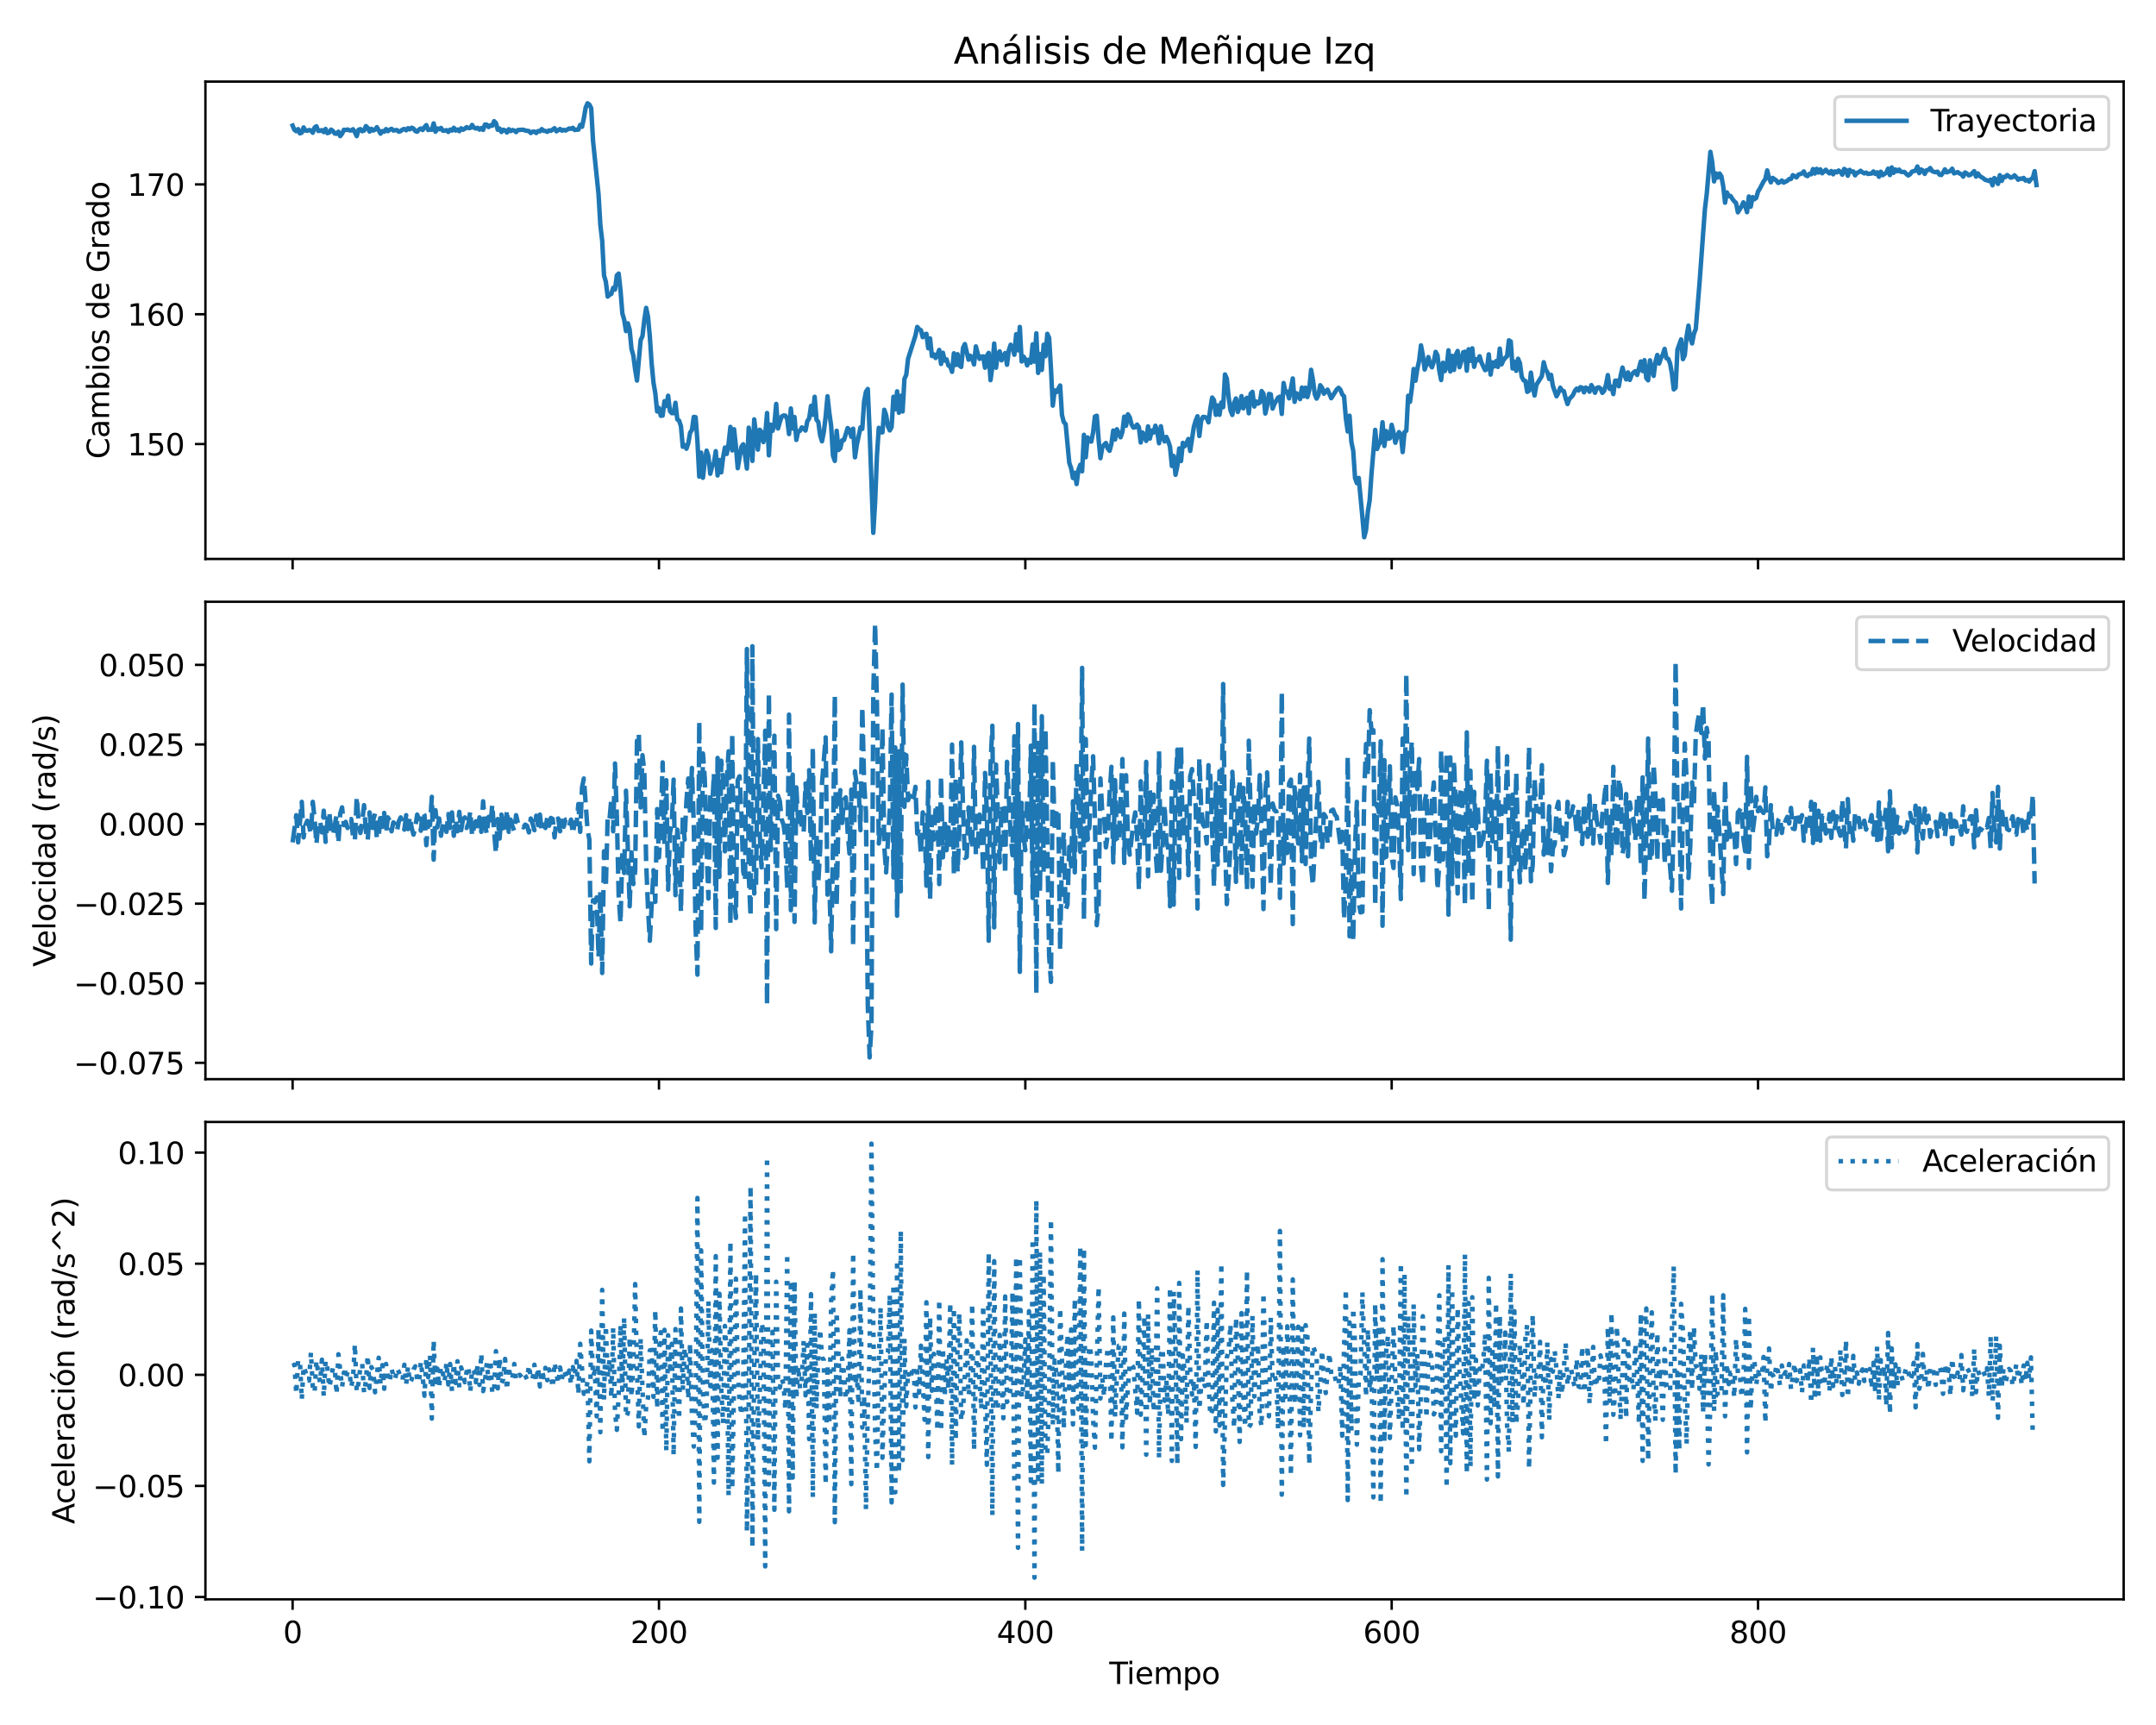 <?xml version="1.0" encoding="utf-8" standalone="no"?>
<!DOCTYPE svg PUBLIC "-//W3C//DTD SVG 1.1//EN"
  "http://www.w3.org/Graphics/SVG/1.1/DTD/svg11.dtd">
<svg xmlns:xlink="http://www.w3.org/1999/xlink" width="720pt" height="576pt" viewBox="0 0 720 576" xmlns="http://www.w3.org/2000/svg" version="1.1">
 <defs>
  <style type="text/css">*{stroke-linejoin: round; stroke-linecap: butt}</style>
 </defs>
 <g id="figure_1">
  <g id="patch_1">
   <path d="M 0 576 
L 720 576 
L 720 0 
L 0 0 
z
" style="fill: #ffffff"/>
  </g>
  <g id="axes_1">
   <g id="patch_2">
    <path d="M 68.6 186.64 
L 709.2 186.64 
L 709.2 27.24 
L 68.6 27.24 
z
" style="fill: #ffffff"/>
   </g>
   <g id="matplotlib.axis_1">
    <g id="xtick_1">
     <g id="line2d_1">
      <defs>
       <path id="m04c65d646a" d="M 0 0 
L 0 3.5 
" style="stroke: #000000; stroke-width: 0.8"/>
      </defs>
      <g>
       <use xlink:href="#m04c65d646a" x="97.718" y="186.64" style="stroke: #000000; stroke-width: 0.8"/>
      </g>
     </g>
    </g>
    <g id="xtick_2">
     <g id="line2d_2">
      <g>
       <use xlink:href="#m04c65d646a" x="220.063" y="186.64" style="stroke: #000000; stroke-width: 0.8"/>
      </g>
     </g>
    </g>
    <g id="xtick_3">
     <g id="line2d_3">
      <g>
       <use xlink:href="#m04c65d646a" x="342.409" y="186.64" style="stroke: #000000; stroke-width: 0.8"/>
      </g>
     </g>
    </g>
    <g id="xtick_4">
     <g id="line2d_4">
      <g>
       <use xlink:href="#m04c65d646a" x="464.754" y="186.64" style="stroke: #000000; stroke-width: 0.8"/>
      </g>
     </g>
    </g>
    <g id="xtick_5">
     <g id="line2d_5">
      <g>
       <use xlink:href="#m04c65d646a" x="587.099" y="186.64" style="stroke: #000000; stroke-width: 0.8"/>
      </g>
     </g>
    </g>
   </g>
   <g id="matplotlib.axis_2">
    <g id="ytick_1">
     <g id="line2d_6">
      <defs>
       <path id="me7302c8b50" d="M 0 0 
L -3.5 0 
" style="stroke: #000000; stroke-width: 0.8"/>
      </defs>
      <g>
       <use xlink:href="#me7302c8b50" x="68.6" y="148.271" style="stroke: #000000; stroke-width: 0.8"/>
      </g>
     </g>
     <g id="text_1">
      <!-- 150 -->
      <g transform="translate(42.513 152.071) scale(0.1 -0.1)">
       <defs>
        <path id="DejaVuSans-31" d="M 794 531 
L 1825 531 
L 1825 4091 
L 703 3866 
L 703 4441 
L 1819 4666 
L 2450 4666 
L 2450 531 
L 3481 531 
L 3481 0 
L 794 0 
L 794 531 
z
" transform="scale(0.016)"/>
        <path id="DejaVuSans-35" d="M 691 4666 
L 3169 4666 
L 3169 4134 
L 1269 4134 
L 1269 2991 
Q 1406 3038 1543 3061 
Q 1681 3084 1819 3084 
Q 2600 3084 3056 2656 
Q 3513 2228 3513 1497 
Q 3513 744 3044 326 
Q 2575 -91 1722 -91 
Q 1428 -91 1123 -41 
Q 819 9 494 109 
L 494 744 
Q 775 591 1075 516 
Q 1375 441 1709 441 
Q 2250 441 2565 725 
Q 2881 1009 2881 1497 
Q 2881 1984 2565 2268 
Q 2250 2553 1709 2553 
Q 1456 2553 1204 2497 
Q 953 2441 691 2322 
L 691 4666 
z
" transform="scale(0.016)"/>
        <path id="DejaVuSans-30" d="M 2034 4250 
Q 1547 4250 1301 3770 
Q 1056 3291 1056 2328 
Q 1056 1369 1301 889 
Q 1547 409 2034 409 
Q 2525 409 2770 889 
Q 3016 1369 3016 2328 
Q 3016 3291 2770 3770 
Q 2525 4250 2034 4250 
z
M 2034 4750 
Q 2819 4750 3233 4129 
Q 3647 3509 3647 2328 
Q 3647 1150 3233 529 
Q 2819 -91 2034 -91 
Q 1250 -91 836 529 
Q 422 1150 422 2328 
Q 422 3509 836 4129 
Q 1250 4750 2034 4750 
z
" transform="scale(0.016)"/>
       </defs>
       <use xlink:href="#DejaVuSans-31"/>
       <use xlink:href="#DejaVuSans-35" x="63.623"/>
       <use xlink:href="#DejaVuSans-30" x="127.246"/>
      </g>
     </g>
    </g>
    <g id="ytick_2">
     <g id="line2d_7">
      <g>
       <use xlink:href="#me7302c8b50" x="68.6" y="104.924" style="stroke: #000000; stroke-width: 0.8"/>
      </g>
     </g>
     <g id="text_2">
      <!-- 160 -->
      <g transform="translate(42.513 108.724) scale(0.1 -0.1)">
       <defs>
        <path id="DejaVuSans-36" d="M 2113 2584 
Q 1688 2584 1439 2293 
Q 1191 2003 1191 1497 
Q 1191 994 1439 701 
Q 1688 409 2113 409 
Q 2538 409 2786 701 
Q 3034 994 3034 1497 
Q 3034 2003 2786 2293 
Q 2538 2584 2113 2584 
z
M 3366 4563 
L 3366 3988 
Q 3128 4100 2886 4159 
Q 2644 4219 2406 4219 
Q 1781 4219 1451 3797 
Q 1122 3375 1075 2522 
Q 1259 2794 1537 2939 
Q 1816 3084 2150 3084 
Q 2853 3084 3261 2657 
Q 3669 2231 3669 1497 
Q 3669 778 3244 343 
Q 2819 -91 2113 -91 
Q 1303 -91 875 529 
Q 447 1150 447 2328 
Q 447 3434 972 4092 
Q 1497 4750 2381 4750 
Q 2619 4750 2861 4703 
Q 3103 4656 3366 4563 
z
" transform="scale(0.016)"/>
       </defs>
       <use xlink:href="#DejaVuSans-31"/>
       <use xlink:href="#DejaVuSans-36" x="63.623"/>
       <use xlink:href="#DejaVuSans-30" x="127.246"/>
      </g>
     </g>
    </g>
    <g id="ytick_3">
     <g id="line2d_8">
      <g>
       <use xlink:href="#me7302c8b50" x="68.6" y="61.577" style="stroke: #000000; stroke-width: 0.8"/>
      </g>
     </g>
     <g id="text_3">
      <!-- 170 -->
      <g transform="translate(42.513 65.377) scale(0.1 -0.1)">
       <defs>
        <path id="DejaVuSans-37" d="M 525 4666 
L 3525 4666 
L 3525 4397 
L 1831 0 
L 1172 0 
L 2766 4134 
L 525 4134 
L 525 4666 
z
" transform="scale(0.016)"/>
       </defs>
       <use xlink:href="#DejaVuSans-31"/>
       <use xlink:href="#DejaVuSans-37" x="63.623"/>
       <use xlink:href="#DejaVuSans-30" x="127.246"/>
      </g>
     </g>
    </g>
    <g id="text_4">
     <!-- Cambios de Grado -->
     <g transform="translate(36.433 153.249) rotate(-90) scale(0.1 -0.1)">
      <defs>
       <path id="DejaVuSans-43" d="M 4122 4306 
L 4122 3641 
Q 3803 3938 3442 4084 
Q 3081 4231 2675 4231 
Q 1875 4231 1450 3742 
Q 1025 3253 1025 2328 
Q 1025 1406 1450 917 
Q 1875 428 2675 428 
Q 3081 428 3442 575 
Q 3803 722 4122 1019 
L 4122 359 
Q 3791 134 3420 21 
Q 3050 -91 2638 -91 
Q 1578 -91 968 557 
Q 359 1206 359 2328 
Q 359 3453 968 4101 
Q 1578 4750 2638 4750 
Q 3056 4750 3426 4639 
Q 3797 4528 4122 4306 
z
" transform="scale(0.016)"/>
       <path id="DejaVuSans-61" d="M 2194 1759 
Q 1497 1759 1228 1600 
Q 959 1441 959 1056 
Q 959 750 1161 570 
Q 1363 391 1709 391 
Q 2188 391 2477 730 
Q 2766 1069 2766 1631 
L 2766 1759 
L 2194 1759 
z
M 3341 1997 
L 3341 0 
L 2766 0 
L 2766 531 
Q 2569 213 2275 61 
Q 1981 -91 1556 -91 
Q 1019 -91 701 211 
Q 384 513 384 1019 
Q 384 1609 779 1909 
Q 1175 2209 1959 2209 
L 2766 2209 
L 2766 2266 
Q 2766 2663 2505 2880 
Q 2244 3097 1772 3097 
Q 1472 3097 1187 3025 
Q 903 2953 641 2809 
L 641 3341 
Q 956 3463 1253 3523 
Q 1550 3584 1831 3584 
Q 2591 3584 2966 3190 
Q 3341 2797 3341 1997 
z
" transform="scale(0.016)"/>
       <path id="DejaVuSans-6d" d="M 3328 2828 
Q 3544 3216 3844 3400 
Q 4144 3584 4550 3584 
Q 5097 3584 5394 3201 
Q 5691 2819 5691 2113 
L 5691 0 
L 5113 0 
L 5113 2094 
Q 5113 2597 4934 2840 
Q 4756 3084 4391 3084 
Q 3944 3084 3684 2787 
Q 3425 2491 3425 1978 
L 3425 0 
L 2847 0 
L 2847 2094 
Q 2847 2600 2669 2842 
Q 2491 3084 2119 3084 
Q 1678 3084 1418 2786 
Q 1159 2488 1159 1978 
L 1159 0 
L 581 0 
L 581 3500 
L 1159 3500 
L 1159 2956 
Q 1356 3278 1631 3431 
Q 1906 3584 2284 3584 
Q 2666 3584 2933 3390 
Q 3200 3197 3328 2828 
z
" transform="scale(0.016)"/>
       <path id="DejaVuSans-62" d="M 3116 1747 
Q 3116 2381 2855 2742 
Q 2594 3103 2138 3103 
Q 1681 3103 1420 2742 
Q 1159 2381 1159 1747 
Q 1159 1113 1420 752 
Q 1681 391 2138 391 
Q 2594 391 2855 752 
Q 3116 1113 3116 1747 
z
M 1159 2969 
Q 1341 3281 1617 3432 
Q 1894 3584 2278 3584 
Q 2916 3584 3314 3078 
Q 3713 2572 3713 1747 
Q 3713 922 3314 415 
Q 2916 -91 2278 -91 
Q 1894 -91 1617 61 
Q 1341 213 1159 525 
L 1159 0 
L 581 0 
L 581 4863 
L 1159 4863 
L 1159 2969 
z
" transform="scale(0.016)"/>
       <path id="DejaVuSans-69" d="M 603 3500 
L 1178 3500 
L 1178 0 
L 603 0 
L 603 3500 
z
M 603 4863 
L 1178 4863 
L 1178 4134 
L 603 4134 
L 603 4863 
z
" transform="scale(0.016)"/>
       <path id="DejaVuSans-6f" d="M 1959 3097 
Q 1497 3097 1228 2736 
Q 959 2375 959 1747 
Q 959 1119 1226 758 
Q 1494 397 1959 397 
Q 2419 397 2687 759 
Q 2956 1122 2956 1747 
Q 2956 2369 2687 2733 
Q 2419 3097 1959 3097 
z
M 1959 3584 
Q 2709 3584 3137 3096 
Q 3566 2609 3566 1747 
Q 3566 888 3137 398 
Q 2709 -91 1959 -91 
Q 1206 -91 779 398 
Q 353 888 353 1747 
Q 353 2609 779 3096 
Q 1206 3584 1959 3584 
z
" transform="scale(0.016)"/>
       <path id="DejaVuSans-73" d="M 2834 3397 
L 2834 2853 
Q 2591 2978 2328 3040 
Q 2066 3103 1784 3103 
Q 1356 3103 1142 2972 
Q 928 2841 928 2578 
Q 928 2378 1081 2264 
Q 1234 2150 1697 2047 
L 1894 2003 
Q 2506 1872 2764 1633 
Q 3022 1394 3022 966 
Q 3022 478 2636 193 
Q 2250 -91 1575 -91 
Q 1294 -91 989 -36 
Q 684 19 347 128 
L 347 722 
Q 666 556 975 473 
Q 1284 391 1588 391 
Q 1994 391 2212 530 
Q 2431 669 2431 922 
Q 2431 1156 2273 1281 
Q 2116 1406 1581 1522 
L 1381 1569 
Q 847 1681 609 1914 
Q 372 2147 372 2553 
Q 372 3047 722 3315 
Q 1072 3584 1716 3584 
Q 2034 3584 2315 3537 
Q 2597 3491 2834 3397 
z
" transform="scale(0.016)"/>
       <path id="DejaVuSans-20" transform="scale(0.016)"/>
       <path id="DejaVuSans-64" d="M 2906 2969 
L 2906 4863 
L 3481 4863 
L 3481 0 
L 2906 0 
L 2906 525 
Q 2725 213 2448 61 
Q 2172 -91 1784 -91 
Q 1150 -91 751 415 
Q 353 922 353 1747 
Q 353 2572 751 3078 
Q 1150 3584 1784 3584 
Q 2172 3584 2448 3432 
Q 2725 3281 2906 2969 
z
M 947 1747 
Q 947 1113 1208 752 
Q 1469 391 1925 391 
Q 2381 391 2643 752 
Q 2906 1113 2906 1747 
Q 2906 2381 2643 2742 
Q 2381 3103 1925 3103 
Q 1469 3103 1208 2742 
Q 947 2381 947 1747 
z
" transform="scale(0.016)"/>
       <path id="DejaVuSans-65" d="M 3597 1894 
L 3597 1613 
L 953 1613 
Q 991 1019 1311 708 
Q 1631 397 2203 397 
Q 2534 397 2845 478 
Q 3156 559 3463 722 
L 3463 178 
Q 3153 47 2828 -22 
Q 2503 -91 2169 -91 
Q 1331 -91 842 396 
Q 353 884 353 1716 
Q 353 2575 817 3079 
Q 1281 3584 2069 3584 
Q 2775 3584 3186 3129 
Q 3597 2675 3597 1894 
z
M 3022 2063 
Q 3016 2534 2758 2815 
Q 2500 3097 2075 3097 
Q 1594 3097 1305 2825 
Q 1016 2553 972 2059 
L 3022 2063 
z
" transform="scale(0.016)"/>
       <path id="DejaVuSans-47" d="M 3809 666 
L 3809 1919 
L 2778 1919 
L 2778 2438 
L 4434 2438 
L 4434 434 
Q 4069 175 3628 42 
Q 3188 -91 2688 -91 
Q 1594 -91 976 548 
Q 359 1188 359 2328 
Q 359 3472 976 4111 
Q 1594 4750 2688 4750 
Q 3144 4750 3555 4637 
Q 3966 4525 4313 4306 
L 4313 3634 
Q 3963 3931 3569 4081 
Q 3175 4231 2741 4231 
Q 1884 4231 1454 3753 
Q 1025 3275 1025 2328 
Q 1025 1384 1454 906 
Q 1884 428 2741 428 
Q 3075 428 3337 486 
Q 3600 544 3809 666 
z
" transform="scale(0.016)"/>
       <path id="DejaVuSans-72" d="M 2631 2963 
Q 2534 3019 2420 3045 
Q 2306 3072 2169 3072 
Q 1681 3072 1420 2755 
Q 1159 2438 1159 1844 
L 1159 0 
L 581 0 
L 581 3500 
L 1159 3500 
L 1159 2956 
Q 1341 3275 1631 3429 
Q 1922 3584 2338 3584 
Q 2397 3584 2469 3576 
Q 2541 3569 2628 3553 
L 2631 2963 
z
" transform="scale(0.016)"/>
      </defs>
      <use xlink:href="#DejaVuSans-43"/>
      <use xlink:href="#DejaVuSans-61" x="69.824"/>
      <use xlink:href="#DejaVuSans-6d" x="131.104"/>
      <use xlink:href="#DejaVuSans-62" x="228.516"/>
      <use xlink:href="#DejaVuSans-69" x="291.992"/>
      <use xlink:href="#DejaVuSans-6f" x="319.775"/>
      <use xlink:href="#DejaVuSans-73" x="380.957"/>
      <use xlink:href="#DejaVuSans-20" x="433.057"/>
      <use xlink:href="#DejaVuSans-64" x="464.844"/>
      <use xlink:href="#DejaVuSans-65" x="528.32"/>
      <use xlink:href="#DejaVuSans-20" x="589.844"/>
      <use xlink:href="#DejaVuSans-47" x="621.631"/>
      <use xlink:href="#DejaVuSans-72" x="699.121"/>
      <use xlink:href="#DejaVuSans-61" x="740.234"/>
      <use xlink:href="#DejaVuSans-64" x="801.514"/>
      <use xlink:href="#DejaVuSans-6f" x="864.99"/>
     </g>
    </g>
   </g>
   <g id="line2d_9">
    <path d="M 97.718 41.941 
L 98.33 43.372 
L 98.942 43.805 
L 99.553 43.112 
L 100.165 44.542 
L 100.777 44.282 
L 101.389 42.548 
L 102 43.588 
L 102.612 43.675 
L 103.224 43.415 
L 103.835 43.545 
L 104.447 44.325 
L 105.059 42.591 
L 105.671 42.158 
L 106.282 43.718 
L 106.894 43.675 
L 107.506 43.458 
L 108.118 44.108 
L 108.729 43.068 
L 109.341 44.455 
L 109.953 44.239 
L 110.564 43.285 
L 111.176 43.718 
L 111.788 44.585 
L 112.4 44.672 
L 113.011 43.978 
L 113.623 45.452 
L 114.235 44.629 
L 114.847 43.328 
L 115.458 43.415 
L 116.07 43.242 
L 116.682 43.545 
L 117.293 43.545 
L 117.905 43.155 
L 118.517 44.152 
L 119.129 45.452 
L 119.74 43.328 
L 120.352 43.112 
L 120.964 43.805 
L 121.576 43.588 
L 122.187 42.115 
L 122.799 42.678 
L 123.411 43.935 
L 124.022 43.025 
L 124.634 43.588 
L 125.246 43.285 
L 125.858 42.461 
L 127.081 44.629 
L 127.693 43.762 
L 128.305 43.978 
L 128.916 43.112 
L 129.528 43.805 
L 130.14 43.285 
L 130.751 43.025 
L 131.363 43.588 
L 131.975 43.458 
L 132.587 43.458 
L 133.198 43.978 
L 133.81 43.762 
L 134.422 43.242 
L 135.033 43.068 
L 135.645 43.502 
L 136.257 42.808 
L 136.869 43.198 
L 137.48 42.635 
L 138.092 42.938 
L 138.704 43.762 
L 139.316 43.978 
L 139.927 43.242 
L 140.539 42.895 
L 141.151 43.415 
L 141.762 42.461 
L 142.374 41.768 
L 142.986 43.415 
L 143.598 43.242 
L 144.209 43.328 
L 144.821 41.204 
L 145.433 43.978 
L 146.045 42.895 
L 146.656 43.155 
L 147.268 42.721 
L 147.88 43.632 
L 148.491 43.632 
L 149.103 43.458 
L 149.715 44.065 
L 150.327 43.285 
L 150.938 43.588 
L 151.55 42.678 
L 152.162 43.588 
L 152.774 43.242 
L 153.385 43.805 
L 153.997 42.851 
L 154.609 43.328 
L 155.22 42.981 
L 155.832 42.461 
L 156.444 42.765 
L 157.056 42.721 
L 157.667 41.724 
L 158.279 42.635 
L 158.891 42.895 
L 159.503 42.678 
L 160.114 43.285 
L 160.726 42.765 
L 161.338 43.372 
L 161.949 41.594 
L 162.561 41.638 
L 163.173 42.418 
L 163.785 41.854 
L 164.396 41.984 
L 165.008 40.467 
L 165.62 41.074 
L 166.232 43.328 
L 166.843 42.938 
L 167.455 44.065 
L 168.067 43.328 
L 168.678 43.545 
L 169.29 44.239 
L 169.902 43.155 
L 170.514 43.762 
L 171.125 43.415 
L 171.737 43.588 
L 172.349 44.108 
L 172.961 43.415 
L 174.184 43.328 
L 174.796 43.328 
L 175.407 43.588 
L 176.631 43.762 
L 177.243 44.412 
L 177.854 43.978 
L 178.466 43.935 
L 179.078 44.412 
L 179.69 43.762 
L 180.301 43.848 
L 180.913 43.112 
L 181.525 43.675 
L 182.136 43.718 
L 182.748 44.022 
L 183.36 43.545 
L 183.972 43.675 
L 185.195 42.808 
L 185.807 43.848 
L 187.03 43.068 
L 187.642 43.632 
L 188.254 43.372 
L 188.865 43.588 
L 190.089 42.895 
L 190.701 43.025 
L 191.312 42.678 
L 191.924 43.415 
L 192.536 43.285 
L 193.148 43.285 
L 193.759 41.724 
L 194.371 42.331 
L 194.983 39.47 
L 195.594 35.916 
L 196.206 34.485 
L 196.818 34.919 
L 197.43 36.133 
L 198.041 47.013 
L 199.877 64.785 
L 200.488 75.145 
L 201.1 80.347 
L 201.712 91.964 
L 202.323 94.088 
L 202.935 99.029 
L 203.547 98.466 
L 204.159 98.119 
L 204.77 96.125 
L 205.382 96.688 
L 205.994 91.964 
L 206.606 91.357 
L 207.217 96.905 
L 207.829 104.621 
L 208.441 106.745 
L 209.052 110.559 
L 209.664 107.959 
L 210.276 110.083 
L 210.888 116.498 
L 211.499 118.709 
L 212.111 123.39 
L 212.723 127.075 
L 213.946 113.55 
L 214.558 112.25 
L 215.17 106.875 
L 215.781 102.8 
L 216.393 105.748 
L 217.005 112.25 
L 217.617 121.353 
L 218.228 127.725 
L 218.84 131.323 
L 219.452 137.391 
L 220.063 136.221 
L 220.675 138.822 
L 221.287 138.778 
L 221.899 133.967 
L 222.51 135.571 
L 223.122 132.146 
L 223.734 137.261 
L 224.346 137.955 
L 224.957 137.955 
L 225.569 134.487 
L 226.181 140.035 
L 226.792 140.469 
L 227.404 142.333 
L 228.016 149.182 
L 228.628 148.618 
L 229.239 149.832 
L 229.851 148.011 
L 230.463 144.457 
L 231.075 143.59 
L 231.686 139.212 
L 232.298 139.299 
L 232.91 147.404 
L 233.521 159.151 
L 234.133 151.132 
L 234.745 159.542 
L 235.357 154.037 
L 235.968 150.482 
L 236.58 152.389 
L 237.192 158.198 
L 237.804 155.77 
L 238.415 154.6 
L 239.027 150.655 
L 239.639 158.761 
L 240.25 153.603 
L 240.862 157.721 
L 241.474 152.779 
L 242.086 149.442 
L 242.697 151.566 
L 243.309 148.228 
L 243.921 142.55 
L 244.533 150.395 
L 245.144 143.33 
L 245.756 149.008 
L 246.368 156.334 
L 247.591 149.182 
L 248.203 148.358 
L 248.815 152.043 
L 249.426 156.464 
L 250.038 142.81 
L 250.65 146.711 
L 251.262 153.906 
L 251.873 140.035 
L 253.097 150.135 
L 253.708 143.503 
L 254.32 144.24 
L 254.932 147.621 
L 255.544 145.194 
L 256.155 137.911 
L 256.767 152.043 
L 257.379 141.813 
L 257.991 143.85 
L 258.602 141.769 
L 259.214 134.877 
L 259.826 143.07 
L 260.437 140.859 
L 261.049 139.082 
L 261.661 138.735 
L 262.273 138.778 
L 262.884 139.905 
L 263.496 144.934 
L 264.108 136.394 
L 264.72 143.113 
L 265.331 139.255 
L 265.943 146.884 
L 266.555 144.023 
L 267.166 143.85 
L 267.778 142.723 
L 268.39 143.113 
L 269.002 143.763 
L 269.613 140.599 
L 270.225 139.732 
L 270.837 135.527 
L 271.449 138.518 
L 272.06 132.493 
L 272.672 140.165 
L 273.284 140.902 
L 273.895 145.41 
L 274.507 147.361 
L 275.119 144.197 
L 275.731 139.082 
L 276.342 132.32 
L 276.954 137.825 
L 277.566 142.246 
L 278.178 152.173 
L 278.789 153.906 
L 279.401 143.85 
L 280.013 150.265 
L 280.624 149.658 
L 281.236 147.014 
L 281.848 146.928 
L 283.071 142.94 
L 283.683 143.547 
L 284.295 145.844 
L 284.906 143.156 
L 285.518 152.693 
L 286.13 148.575 
L 287.353 142.723 
L 287.965 143.2 
L 288.577 134.054 
L 289.189 130.803 
L 289.8 129.892 
L 290.412 144.023 
L 291.635 177.921 
L 292.247 167.778 
L 292.859 152.129 
L 293.471 142.853 
L 294.082 144.37 
L 294.694 144.37 
L 295.306 136.828 
L 295.918 138.562 
L 296.529 142.333 
L 297.141 143.72 
L 297.753 142.593 
L 298.364 132.493 
L 298.976 136.654 
L 299.588 130.672 
L 300.2 137.825 
L 300.811 132.146 
L 301.423 137.391 
L 302.035 126.511 
L 302.647 125.167 
L 303.258 119.792 
L 305.705 112.077 
L 306.317 109.172 
L 306.929 109.909 
L 307.54 110.256 
L 308.152 112.597 
L 308.764 111.686 
L 309.376 111.47 
L 309.987 116.281 
L 310.599 112.987 
L 311.211 118.882 
L 311.822 118.319 
L 312.434 119.532 
L 313.046 118.405 
L 313.658 116.845 
L 314.269 121.526 
L 314.881 117.798 
L 315.493 120.399 
L 316.105 120.009 
L 316.716 122.046 
L 317.328 122.307 
L 317.94 124.17 
L 318.551 117.972 
L 319.163 121.873 
L 319.775 118.275 
L 320.387 122.003 
L 320.998 122.523 
L 321.61 116.151 
L 322.222 114.894 
L 323.445 120.096 
L 324.057 118.795 
L 324.669 119.792 
L 325.28 121.7 
L 325.892 115.674 
L 326.504 118.059 
L 327.116 119.836 
L 327.727 119.099 
L 328.339 119.012 
L 328.951 122.783 
L 329.563 118.795 
L 330.174 117.842 
L 330.786 126.945 
L 331.398 122.393 
L 332.009 114.721 
L 332.621 122.783 
L 333.233 118.145 
L 333.845 117.322 
L 334.456 120.313 
L 335.068 118.839 
L 335.68 117.885 
L 336.292 121.786 
L 336.903 116.931 
L 337.515 115.111 
L 338.127 116.021 
L 338.738 118.449 
L 339.35 111.6 
L 339.962 116.975 
L 340.574 109.172 
L 341.185 120.703 
L 341.797 119.055 
L 342.409 119.966 
L 343.021 122.003 
L 343.632 120.096 
L 344.244 121.093 
L 344.856 114.981 
L 345.467 120.746 
L 346.079 111.296 
L 346.691 124.517 
L 347.303 118.189 
L 347.914 123.52 
L 348.526 115.111 
L 349.138 118.925 
L 349.75 111.47 
L 350.361 112.857 
L 350.973 123.13 
L 351.585 135.441 
L 352.196 130.369 
L 352.808 130.933 
L 354.032 128.722 
L 354.643 138.562 
L 355.255 140.946 
L 355.867 141.596 
L 357.09 154.557 
L 357.702 156.334 
L 358.314 159.628 
L 358.925 157.851 
L 359.537 161.622 
L 360.149 156.897 
L 360.761 155.207 
L 361.372 157.374 
L 361.984 145.194 
L 362.596 152.693 
L 363.207 146.061 
L 363.819 147.274 
L 364.431 147.448 
L 365.043 144.37 
L 365.654 139.082 
L 366.266 138.822 
L 366.878 146.711 
L 367.49 152.996 
L 368.101 149.442 
L 368.713 148.531 
L 369.325 147.925 
L 369.936 149.745 
L 370.548 150.525 
L 371.16 148.228 
L 371.772 143.763 
L 372.383 146.754 
L 372.995 143.33 
L 374.219 146.017 
L 374.83 144.197 
L 375.442 139.125 
L 376.054 142.159 
L 376.665 138.345 
L 377.277 139.342 
L 377.889 141.726 
L 378.501 142.766 
L 379.112 142.68 
L 379.724 141.769 
L 380.336 142.636 
L 380.948 147.751 
L 381.559 144.413 
L 382.171 145.541 
L 382.783 147.231 
L 383.394 142.376 
L 384.006 146.451 
L 384.618 143.763 
L 385.23 144.457 
L 385.841 142.159 
L 386.453 144.023 
L 387.065 148.011 
L 387.677 142.333 
L 388.288 145.974 
L 388.9 147.404 
L 389.512 145.887 
L 390.123 147.274 
L 390.735 149.182 
L 391.347 155.597 
L 391.959 152.259 
L 392.57 158.545 
L 393.182 155.554 
L 393.794 149.745 
L 394.406 153.95 
L 395.017 147.881 
L 395.629 149.008 
L 396.241 147.968 
L 396.852 146.581 
L 397.464 150.569 
L 398.688 142.55 
L 399.299 140.469 
L 399.911 138.995 
L 400.523 145.584 
L 401.135 140.469 
L 401.746 139.212 
L 402.358 139.255 
L 402.97 139.515 
L 403.581 141.032 
L 404.193 136.438 
L 404.805 132.753 
L 405.417 133.62 
L 406.028 138.518 
L 406.64 135.354 
L 407.252 138.518 
L 407.864 134.4 
L 408.475 135.961 
L 409.087 125.037 
L 409.699 126.424 
L 410.31 132.666 
L 410.922 137.001 
L 411.534 138.562 
L 412.146 134.487 
L 412.757 133.057 
L 413.369 137.565 
L 413.981 135.701 
L 414.593 132.276 
L 415.204 136.351 
L 415.816 133.533 
L 416.428 132.84 
L 417.039 137.998 
L 417.651 131.496 
L 418.263 130.846 
L 418.875 135.744 
L 419.486 134.054 
L 420.098 134.79 
L 420.71 134.4 
L 421.322 130.586 
L 421.933 131.453 
L 422.545 138.085 
L 423.157 135.571 
L 423.768 131.539 
L 424.38 131.669 
L 424.992 136.438 
L 425.604 134.834 
L 426.827 132.753 
L 427.439 132.45 
L 428.05 138.215 
L 428.662 127.898 
L 429.274 130.976 
L 429.886 130.759 
L 430.497 133.013 
L 431.721 126.381 
L 432.333 134.184 
L 432.944 131.323 
L 433.556 131.756 
L 434.168 133.273 
L 434.779 129.415 
L 435.391 132.32 
L 436.003 129.459 
L 436.615 132.58 
L 437.226 130.152 
L 437.838 123.477 
L 438.45 126.815 
L 439.062 131.583 
L 439.673 133.1 
L 440.285 131.93 
L 440.897 128.635 
L 441.508 129.502 
L 442.12 131.453 
L 442.732 130.672 
L 443.344 130.109 
L 444.567 132.97 
L 446.402 130.066 
L 447.014 129.502 
L 447.626 130.109 
L 448.237 131.713 
L 448.849 132.32 
L 449.461 139.732 
L 450.073 144.067 
L 450.684 138.822 
L 451.296 147.578 
L 451.908 150.482 
L 452.52 159.628 
L 453.131 161.319 
L 453.743 159.585 
L 454.966 172.546 
L 455.578 179.395 
L 456.19 177.01 
L 456.802 170.768 
L 457.413 166.997 
L 458.025 158.111 
L 459.249 143.547 
L 459.86 149.919 
L 460.472 148.358 
L 461.084 147.448 
L 461.695 140.989 
L 462.307 148.922 
L 462.919 143.937 
L 463.531 146.494 
L 464.142 146.364 
L 464.754 141.856 
L 465.366 144.413 
L 465.978 147.838 
L 466.589 145.757 
L 467.201 144.283 
L 467.813 145.107 
L 468.424 150.959 
L 469.036 144.283 
L 469.648 143.85 
L 470.26 132.146 
L 470.871 134.184 
L 471.483 129.676 
L 472.095 123.217 
L 472.707 127.118 
L 473.318 123.13 
L 473.93 120.399 
L 474.542 115.328 
L 475.153 118.579 
L 475.765 123.39 
L 476.377 121.656 
L 476.989 119.229 
L 477.6 121.613 
L 478.212 122.653 
L 478.824 120.746 
L 479.436 117.495 
L 480.047 118.665 
L 480.659 123.78 
L 481.271 126.901 
L 481.882 121.136 
L 482.494 123.91 
L 483.106 122.567 
L 483.718 116.975 
L 484.329 124.04 
L 484.941 118.839 
L 485.553 123.52 
L 486.165 118.579 
L 486.776 117.192 
L 487.388 122.61 
L 488 120.529 
L 488.611 117.668 
L 489.223 117.452 
L 489.835 123.78 
L 490.447 116.628 
L 491.058 120.486 
L 491.67 116.325 
L 492.282 122.48 
L 492.894 119.966 
L 493.505 120.313 
L 494.117 118.969 
L 494.729 121.049 
L 495.952 123.607 
L 496.564 123.26 
L 497.176 118.319 
L 497.787 125.081 
L 498.399 121.006 
L 499.011 122.35 
L 499.622 120.573 
L 500.234 122.523 
L 500.846 116.411 
L 501.458 121.656 
L 502.069 120.269 
L 502.681 119.489 
L 503.293 118.925 
L 503.905 113.637 
L 504.516 114.027 
L 505.128 123.043 
L 505.74 120.746 
L 506.351 123.824 
L 506.963 119.792 
L 507.575 121.266 
L 508.187 125.818 
L 508.798 126.988 
L 509.41 127.205 
L 510.022 130.846 
L 510.634 130.456 
L 511.245 124.431 
L 511.857 128.895 
L 512.469 132.06 
L 513.08 128.505 
L 514.916 125.558 
L 515.527 120.963 
L 516.139 123.347 
L 516.751 124.3 
L 517.363 126.555 
L 517.974 125.167 
L 518.586 128.852 
L 519.809 132.32 
L 520.421 131.193 
L 521.033 129.459 
L 521.645 130.369 
L 522.256 130.629 
L 522.868 133.057 
L 523.48 134.921 
L 524.092 133.187 
L 524.703 132.623 
L 525.315 131.886 
L 525.927 130.499 
L 526.538 129.762 
L 527.15 130.412 
L 527.762 129.285 
L 528.374 129.459 
L 528.985 131.019 
L 529.597 129.415 
L 530.209 129.806 
L 530.821 130.803 
L 531.432 128.592 
L 532.044 129.632 
L 532.656 131.149 
L 533.267 129.545 
L 533.879 129.329 
L 534.491 129.719 
L 535.103 131.193 
L 535.714 130.499 
L 536.326 128.462 
L 536.938 125.254 
L 537.55 129.849 
L 538.161 129.112 
L 538.773 131.583 
L 539.385 127.118 
L 539.996 127.118 
L 540.608 128.982 
L 541.22 125.428 
L 541.832 122.74 
L 542.443 125.081 
L 543.055 126.685 
L 543.667 124.344 
L 544.279 126.858 
L 544.89 125.167 
L 545.502 124.387 
L 546.114 123.954 
L 546.725 125.211 
L 547.949 120.703 
L 548.561 123.91 
L 549.172 120.269 
L 549.784 126.251 
L 550.396 126.988 
L 551.008 120.313 
L 551.619 123.217 
L 552.231 125.514 
L 552.843 120.833 
L 553.454 118.535 
L 554.066 121.396 
L 554.678 119.576 
L 555.29 118.405 
L 555.901 116.498 
L 556.513 119.619 
L 557.125 119.836 
L 557.737 121.396 
L 558.348 124.821 
L 558.96 130.022 
L 559.572 129.459 
L 560.183 116.758 
L 561.407 113.334 
L 562.019 119.922 
L 562.63 118.579 
L 563.242 112.293 
L 563.854 108.739 
L 564.466 112.944 
L 565.077 114.677 
L 565.689 111.426 
L 566.301 109.866 
L 567.524 94.955 
L 569.359 69.813 
L 569.971 64.698 
L 571.194 50.697 
L 571.806 54.208 
L 572.418 60.58 
L 573.03 57.893 
L 573.641 59.28 
L 574.253 57.936 
L 574.865 58.89 
L 575.477 62.228 
L 576.088 67.689 
L 576.7 64.265 
L 577.312 65.479 
L 577.923 65.435 
L 578.535 66.432 
L 579.147 67.212 
L 579.759 67.776 
L 580.37 70.897 
L 581.594 68.903 
L 582.206 67.559 
L 582.817 68.73 
L 583.429 70.854 
L 584.041 65.609 
L 584.652 69.033 
L 585.264 65.825 
L 585.876 66.519 
L 586.488 66.085 
L 587.099 63.961 
L 587.711 62.964 
L 588.935 60.624 
L 589.546 59.757 
L 590.158 56.896 
L 590.77 59.41 
L 591.381 60.884 
L 591.993 59.41 
L 593.217 60.277 
L 593.828 61.101 
L 594.44 60.797 
L 595.052 60.277 
L 595.664 60.97 
L 596.887 60.364 
L 597.499 59.8 
L 598.11 59.757 
L 598.722 58.5 
L 599.946 59.237 
L 600.557 58.326 
L 601.781 57.936 
L 602.393 57.243 
L 603.004 58.543 
L 603.616 58.803 
L 604.228 58.066 
L 604.839 58.196 
L 605.451 56.462 
L 606.063 57.936 
L 606.675 56.376 
L 607.286 57.589 
L 607.898 56.549 
L 608.51 57.849 
L 609.733 56.679 
L 610.345 57.416 
L 610.957 57.893 
L 611.568 57.113 
L 612.18 58.196 
L 612.792 57.243 
L 613.404 57.546 
L 614.015 56.939 
L 614.627 57.416 
L 615.239 58.326 
L 615.851 56.419 
L 616.462 56.766 
L 617.074 58.673 
L 617.686 56.722 
L 618.297 57.329 
L 618.909 57.243 
L 619.521 58.543 
L 620.133 57.719 
L 620.744 57.503 
L 621.356 57.026 
L 621.968 57.546 
L 622.58 57.893 
L 623.191 57.633 
L 623.803 58.066 
L 625.026 57.936 
L 625.638 57.243 
L 626.25 58.066 
L 626.862 57.546 
L 627.473 59.02 
L 628.085 57.329 
L 628.697 58.5 
L 629.92 57.676 
L 630.532 56.332 
L 631.144 58.456 
L 631.755 55.899 
L 632.367 57.719 
L 632.979 56.592 
L 633.591 57.199 
L 634.202 56.636 
L 634.814 57.373 
L 636.038 57.459 
L 636.649 58.11 
L 637.261 58.586 
L 637.873 58.196 
L 638.484 57.329 
L 639.096 57.113 
L 639.708 57.026 
L 640.32 55.595 
L 640.931 57.806 
L 641.543 56.592 
L 642.155 56.939 
L 642.767 58.066 
L 643.378 56.853 
L 643.99 56.766 
L 644.602 56.116 
L 645.213 57.113 
L 645.825 57.373 
L 646.437 57.503 
L 647.049 57.329 
L 647.66 58.283 
L 648.272 58.456 
L 648.884 57.676 
L 649.495 56.549 
L 650.107 57.546 
L 651.331 57.113 
L 651.942 56.332 
L 652.554 57.893 
L 653.778 57.459 
L 654.389 57.936 
L 655.001 58.153 
L 655.613 58.977 
L 656.224 57.589 
L 656.836 57.936 
L 657.448 58.543 
L 658.06 58.37 
L 659.283 57.156 
L 659.895 58.977 
L 660.507 57.893 
L 661.118 58.76 
L 662.342 59.54 
L 662.953 60.06 
L 663.565 60.19 
L 664.177 60.45 
L 664.789 59.974 
L 665.4 61.881 
L 666.012 59.453 
L 666.624 59.974 
L 667.236 61.404 
L 667.847 58.5 
L 668.459 60.407 
L 669.071 59.063 
L 669.682 59.107 
L 670.294 58.456 
L 671.518 59.323 
L 672.129 59.15 
L 672.741 58.543 
L 673.353 59.193 
L 673.965 60.017 
L 674.576 59.627 
L 675.188 59.713 
L 675.8 59.41 
L 676.411 60.277 
L 677.023 60.104 
L 677.635 60.624 
L 678.247 59.8 
L 678.858 59.453 
L 679.47 57.156 
L 680.082 61.794 
L 680.082 61.794 
" clip-path="url(#p7f7f762075)" style="fill: none; stroke: #1f77b4; stroke-width: 1.5; stroke-linecap: square"/>
   </g>
   <g id="patch_3">
    <path d="M 68.6 186.64 
L 68.6 27.24 
" style="fill: none; stroke: #000000; stroke-width: 0.8; stroke-linejoin: miter; stroke-linecap: square"/>
   </g>
   <g id="patch_4">
    <path d="M 709.2 186.64 
L 709.2 27.24 
" style="fill: none; stroke: #000000; stroke-width: 0.8; stroke-linejoin: miter; stroke-linecap: square"/>
   </g>
   <g id="patch_5">
    <path d="M 68.6 186.64 
L 709.2 186.64 
" style="fill: none; stroke: #000000; stroke-width: 0.8; stroke-linejoin: miter; stroke-linecap: square"/>
   </g>
   <g id="patch_6">
    <path d="M 68.6 27.24 
L 709.2 27.24 
" style="fill: none; stroke: #000000; stroke-width: 0.8; stroke-linejoin: miter; stroke-linecap: square"/>
   </g>
   <g id="text_5">
    <!-- Análisis de Meñique Izq -->
    <g transform="translate(318.473 21.24) scale(0.12 -0.12)">
     <defs>
      <path id="DejaVuSans-41" d="M 2188 4044 
L 1331 1722 
L 3047 1722 
L 2188 4044 
z
M 1831 4666 
L 2547 4666 
L 4325 0 
L 3669 0 
L 3244 1197 
L 1141 1197 
L 716 0 
L 50 0 
L 1831 4666 
z
" transform="scale(0.016)"/>
      <path id="DejaVuSans-6e" d="M 3513 2113 
L 3513 0 
L 2938 0 
L 2938 2094 
Q 2938 2591 2744 2837 
Q 2550 3084 2163 3084 
Q 1697 3084 1428 2787 
Q 1159 2491 1159 1978 
L 1159 0 
L 581 0 
L 581 3500 
L 1159 3500 
L 1159 2956 
Q 1366 3272 1645 3428 
Q 1925 3584 2291 3584 
Q 2894 3584 3203 3211 
Q 3513 2838 3513 2113 
z
" transform="scale(0.016)"/>
      <path id="DejaVuSans-e1" d="M 2194 1759 
Q 1497 1759 1228 1600 
Q 959 1441 959 1056 
Q 959 750 1161 570 
Q 1363 391 1709 391 
Q 2188 391 2477 730 
Q 2766 1069 2766 1631 
L 2766 1759 
L 2194 1759 
z
M 3341 1997 
L 3341 0 
L 2766 0 
L 2766 531 
Q 2569 213 2275 61 
Q 1981 -91 1556 -91 
Q 1019 -91 701 211 
Q 384 513 384 1019 
Q 384 1609 779 1909 
Q 1175 2209 1959 2209 
L 2766 2209 
L 2766 2266 
Q 2766 2663 2505 2880 
Q 2244 3097 1772 3097 
Q 1472 3097 1187 3025 
Q 903 2953 641 2809 
L 641 3341 
Q 956 3463 1253 3523 
Q 1550 3584 1831 3584 
Q 2591 3584 2966 3190 
Q 3341 2797 3341 1997 
z
M 2290 5119 
L 2912 5119 
L 1894 3944 
L 1415 3944 
L 2290 5119 
z
" transform="scale(0.016)"/>
      <path id="DejaVuSans-6c" d="M 603 4863 
L 1178 4863 
L 1178 0 
L 603 0 
L 603 4863 
z
" transform="scale(0.016)"/>
      <path id="DejaVuSans-4d" d="M 628 4666 
L 1569 4666 
L 2759 1491 
L 3956 4666 
L 4897 4666 
L 4897 0 
L 4281 0 
L 4281 4097 
L 3078 897 
L 2444 897 
L 1241 4097 
L 1241 0 
L 628 0 
L 628 4666 
z
" transform="scale(0.016)"/>
      <path id="DejaVuSans-f1" d="M 3513 2113 
L 3513 0 
L 2938 0 
L 2938 2094 
Q 2938 2591 2744 2837 
Q 2550 3084 2163 3084 
Q 1697 3084 1428 2787 
Q 1159 2491 1159 1978 
L 1159 0 
L 581 0 
L 581 3500 
L 1159 3500 
L 1159 2956 
Q 1366 3272 1645 3428 
Q 1925 3584 2291 3584 
Q 2894 3584 3203 3211 
Q 3513 2838 3513 2113 
z
M 2060 4281 
L 1881 4453 
Q 1813 4516 1761 4545 
Q 1710 4575 1669 4575 
Q 1550 4575 1494 4461 
Q 1438 4347 1431 4091 
L 1041 4091 
Q 1047 4513 1206 4742 
Q 1366 4972 1650 4972 
Q 1769 4972 1869 4928 
Q 1969 4884 2085 4781 
L 2263 4609 
Q 2331 4547 2383 4517 
Q 2435 4488 2475 4488 
Q 2594 4488 2650 4602 
Q 2706 4716 2713 4972 
L 3103 4972 
Q 3097 4550 2937 4320 
Q 2778 4091 2494 4091 
Q 2375 4091 2275 4134 
Q 2175 4178 2060 4281 
z
" transform="scale(0.016)"/>
      <path id="DejaVuSans-71" d="M 947 1747 
Q 947 1113 1208 752 
Q 1469 391 1925 391 
Q 2381 391 2643 752 
Q 2906 1113 2906 1747 
Q 2906 2381 2643 2742 
Q 2381 3103 1925 3103 
Q 1469 3103 1208 2742 
Q 947 2381 947 1747 
z
M 2906 525 
Q 2725 213 2448 61 
Q 2172 -91 1784 -91 
Q 1150 -91 751 415 
Q 353 922 353 1747 
Q 353 2572 751 3078 
Q 1150 3584 1784 3584 
Q 2172 3584 2448 3432 
Q 2725 3281 2906 2969 
L 2906 3500 
L 3481 3500 
L 3481 -1331 
L 2906 -1331 
L 2906 525 
z
" transform="scale(0.016)"/>
      <path id="DejaVuSans-75" d="M 544 1381 
L 544 3500 
L 1119 3500 
L 1119 1403 
Q 1119 906 1312 657 
Q 1506 409 1894 409 
Q 2359 409 2629 706 
Q 2900 1003 2900 1516 
L 2900 3500 
L 3475 3500 
L 3475 0 
L 2900 0 
L 2900 538 
Q 2691 219 2414 64 
Q 2138 -91 1772 -91 
Q 1169 -91 856 284 
Q 544 659 544 1381 
z
M 1991 3584 
L 1991 3584 
z
" transform="scale(0.016)"/>
      <path id="DejaVuSans-49" d="M 628 4666 
L 1259 4666 
L 1259 0 
L 628 0 
L 628 4666 
z
" transform="scale(0.016)"/>
      <path id="DejaVuSans-7a" d="M 353 3500 
L 3084 3500 
L 3084 2975 
L 922 459 
L 3084 459 
L 3084 0 
L 275 0 
L 275 525 
L 2438 3041 
L 353 3041 
L 353 3500 
z
" transform="scale(0.016)"/>
     </defs>
     <use xlink:href="#DejaVuSans-41"/>
     <use xlink:href="#DejaVuSans-6e" x="68.408"/>
     <use xlink:href="#DejaVuSans-e1" x="131.787"/>
     <use xlink:href="#DejaVuSans-6c" x="193.066"/>
     <use xlink:href="#DejaVuSans-69" x="220.85"/>
     <use xlink:href="#DejaVuSans-73" x="248.633"/>
     <use xlink:href="#DejaVuSans-69" x="300.732"/>
     <use xlink:href="#DejaVuSans-73" x="328.516"/>
     <use xlink:href="#DejaVuSans-20" x="380.615"/>
     <use xlink:href="#DejaVuSans-64" x="412.402"/>
     <use xlink:href="#DejaVuSans-65" x="475.879"/>
     <use xlink:href="#DejaVuSans-20" x="537.402"/>
     <use xlink:href="#DejaVuSans-4d" x="569.189"/>
     <use xlink:href="#DejaVuSans-65" x="655.469"/>
     <use xlink:href="#DejaVuSans-f1" x="716.992"/>
     <use xlink:href="#DejaVuSans-69" x="780.371"/>
     <use xlink:href="#DejaVuSans-71" x="808.154"/>
     <use xlink:href="#DejaVuSans-75" x="871.631"/>
     <use xlink:href="#DejaVuSans-65" x="935.01"/>
     <use xlink:href="#DejaVuSans-20" x="996.533"/>
     <use xlink:href="#DejaVuSans-49" x="1028.32"/>
     <use xlink:href="#DejaVuSans-7a" x="1057.812"/>
     <use xlink:href="#DejaVuSans-71" x="1110.303"/>
    </g>
   </g>
   <g id="legend_1">
    <g id="patch_7">
     <path d="M 614.702 49.918 
L 702.2 49.918 
Q 704.2 49.918 704.2 47.918 
L 704.2 34.24 
Q 704.2 32.24 702.2 32.24 
L 614.702 32.24 
Q 612.702 32.24 612.702 34.24 
L 612.702 47.918 
Q 612.702 49.918 614.702 49.918 
z
" style="fill: #ffffff; opacity: 0.8; stroke: #cccccc; stroke-linejoin: miter"/>
    </g>
    <g id="line2d_10">
     <path d="M 616.702 40.338 
L 626.702 40.338 
L 636.702 40.338 
" style="fill: none; stroke: #1f77b4; stroke-width: 1.5; stroke-linecap: square"/>
    </g>
    <g id="text_6">
     <!-- Trayectoria -->
     <g transform="translate(644.702 43.838) scale(0.1 -0.1)">
      <defs>
       <path id="DejaVuSans-54" d="M -19 4666 
L 3928 4666 
L 3928 4134 
L 2272 4134 
L 2272 0 
L 1638 0 
L 1638 4134 
L -19 4134 
L -19 4666 
z
" transform="scale(0.016)"/>
       <path id="DejaVuSans-79" d="M 2059 -325 
Q 1816 -950 1584 -1140 
Q 1353 -1331 966 -1331 
L 506 -1331 
L 506 -850 
L 844 -850 
Q 1081 -850 1212 -737 
Q 1344 -625 1503 -206 
L 1606 56 
L 191 3500 
L 800 3500 
L 1894 763 
L 2988 3500 
L 3597 3500 
L 2059 -325 
z
" transform="scale(0.016)"/>
       <path id="DejaVuSans-63" d="M 3122 3366 
L 3122 2828 
Q 2878 2963 2633 3030 
Q 2388 3097 2138 3097 
Q 1578 3097 1268 2742 
Q 959 2388 959 1747 
Q 959 1106 1268 751 
Q 1578 397 2138 397 
Q 2388 397 2633 464 
Q 2878 531 3122 666 
L 3122 134 
Q 2881 22 2623 -34 
Q 2366 -91 2075 -91 
Q 1284 -91 818 406 
Q 353 903 353 1747 
Q 353 2603 823 3093 
Q 1294 3584 2113 3584 
Q 2378 3584 2631 3529 
Q 2884 3475 3122 3366 
z
" transform="scale(0.016)"/>
       <path id="DejaVuSans-74" d="M 1172 4494 
L 1172 3500 
L 2356 3500 
L 2356 3053 
L 1172 3053 
L 1172 1153 
Q 1172 725 1289 603 
Q 1406 481 1766 481 
L 2356 481 
L 2356 0 
L 1766 0 
Q 1100 0 847 248 
Q 594 497 594 1153 
L 594 3053 
L 172 3053 
L 172 3500 
L 594 3500 
L 594 4494 
L 1172 4494 
z
" transform="scale(0.016)"/>
      </defs>
      <use xlink:href="#DejaVuSans-54"/>
      <use xlink:href="#DejaVuSans-72" x="46.334"/>
      <use xlink:href="#DejaVuSans-61" x="87.447"/>
      <use xlink:href="#DejaVuSans-79" x="148.727"/>
      <use xlink:href="#DejaVuSans-65" x="207.906"/>
      <use xlink:href="#DejaVuSans-63" x="269.43"/>
      <use xlink:href="#DejaVuSans-74" x="324.41"/>
      <use xlink:href="#DejaVuSans-6f" x="363.619"/>
      <use xlink:href="#DejaVuSans-72" x="424.801"/>
      <use xlink:href="#DejaVuSans-69" x="465.914"/>
      <use xlink:href="#DejaVuSans-61" x="493.697"/>
     </g>
    </g>
   </g>
  </g>
  <g id="axes_2">
   <g id="patch_8">
    <path d="M 68.6 360.34 
L 709.2 360.34 
L 709.2 200.94 
L 68.6 200.94 
z
" style="fill: #ffffff"/>
   </g>
   <g id="matplotlib.axis_3">
    <g id="xtick_6">
     <g id="line2d_11">
      <g>
       <use xlink:href="#m04c65d646a" x="97.718" y="360.34" style="stroke: #000000; stroke-width: 0.8"/>
      </g>
     </g>
    </g>
    <g id="xtick_7">
     <g id="line2d_12">
      <g>
       <use xlink:href="#m04c65d646a" x="220.063" y="360.34" style="stroke: #000000; stroke-width: 0.8"/>
      </g>
     </g>
    </g>
    <g id="xtick_8">
     <g id="line2d_13">
      <g>
       <use xlink:href="#m04c65d646a" x="342.409" y="360.34" style="stroke: #000000; stroke-width: 0.8"/>
      </g>
     </g>
    </g>
    <g id="xtick_9">
     <g id="line2d_14">
      <g>
       <use xlink:href="#m04c65d646a" x="464.754" y="360.34" style="stroke: #000000; stroke-width: 0.8"/>
      </g>
     </g>
    </g>
    <g id="xtick_10">
     <g id="line2d_15">
      <g>
       <use xlink:href="#m04c65d646a" x="587.099" y="360.34" style="stroke: #000000; stroke-width: 0.8"/>
      </g>
     </g>
    </g>
   </g>
   <g id="matplotlib.axis_4">
    <g id="ytick_4">
     <g id="line2d_16">
      <g>
       <use xlink:href="#me7302c8b50" x="68.6" y="354.898" style="stroke: #000000; stroke-width: 0.8"/>
      </g>
     </g>
     <g id="text_7">
      <!-- −0.075 -->
      <g transform="translate(24.592 358.697) scale(0.1 -0.1)">
       <defs>
        <path id="DejaVuSans-2212" d="M 678 2272 
L 4684 2272 
L 4684 1741 
L 678 1741 
L 678 2272 
z
" transform="scale(0.016)"/>
        <path id="DejaVuSans-2e" d="M 684 794 
L 1344 794 
L 1344 0 
L 684 0 
L 684 794 
z
" transform="scale(0.016)"/>
       </defs>
       <use xlink:href="#DejaVuSans-2212"/>
       <use xlink:href="#DejaVuSans-30" x="83.789"/>
       <use xlink:href="#DejaVuSans-2e" x="147.412"/>
       <use xlink:href="#DejaVuSans-30" x="179.199"/>
       <use xlink:href="#DejaVuSans-37" x="242.822"/>
       <use xlink:href="#DejaVuSans-35" x="306.445"/>
      </g>
     </g>
    </g>
    <g id="ytick_5">
     <g id="line2d_17">
      <g>
       <use xlink:href="#me7302c8b50" x="68.6" y="328.321" style="stroke: #000000; stroke-width: 0.8"/>
      </g>
     </g>
     <g id="text_8">
      <!-- −0.050 -->
      <g transform="translate(24.592 332.12) scale(0.1 -0.1)">
       <use xlink:href="#DejaVuSans-2212"/>
       <use xlink:href="#DejaVuSans-30" x="83.789"/>
       <use xlink:href="#DejaVuSans-2e" x="147.412"/>
       <use xlink:href="#DejaVuSans-30" x="179.199"/>
       <use xlink:href="#DejaVuSans-35" x="242.822"/>
       <use xlink:href="#DejaVuSans-30" x="306.445"/>
      </g>
     </g>
    </g>
    <g id="ytick_6">
     <g id="line2d_18">
      <g>
       <use xlink:href="#me7302c8b50" x="68.6" y="301.744" style="stroke: #000000; stroke-width: 0.8"/>
      </g>
     </g>
     <g id="text_9">
      <!-- −0.025 -->
      <g transform="translate(24.592 305.543) scale(0.1 -0.1)">
       <defs>
        <path id="DejaVuSans-32" d="M 1228 531 
L 3431 531 
L 3431 0 
L 469 0 
L 469 531 
Q 828 903 1448 1529 
Q 2069 2156 2228 2338 
Q 2531 2678 2651 2914 
Q 2772 3150 2772 3378 
Q 2772 3750 2511 3984 
Q 2250 4219 1831 4219 
Q 1534 4219 1204 4116 
Q 875 4013 500 3803 
L 500 4441 
Q 881 4594 1212 4672 
Q 1544 4750 1819 4750 
Q 2544 4750 2975 4387 
Q 3406 4025 3406 3419 
Q 3406 3131 3298 2873 
Q 3191 2616 2906 2266 
Q 2828 2175 2409 1742 
Q 1991 1309 1228 531 
z
" transform="scale(0.016)"/>
       </defs>
       <use xlink:href="#DejaVuSans-2212"/>
       <use xlink:href="#DejaVuSans-30" x="83.789"/>
       <use xlink:href="#DejaVuSans-2e" x="147.412"/>
       <use xlink:href="#DejaVuSans-30" x="179.199"/>
       <use xlink:href="#DejaVuSans-32" x="242.822"/>
       <use xlink:href="#DejaVuSans-35" x="306.445"/>
      </g>
     </g>
    </g>
    <g id="ytick_7">
     <g id="line2d_19">
      <g>
       <use xlink:href="#me7302c8b50" x="68.6" y="275.166" style="stroke: #000000; stroke-width: 0.8"/>
      </g>
     </g>
     <g id="text_10">
      <!-- 0.000 -->
      <g transform="translate(32.972 278.966) scale(0.1 -0.1)">
       <use xlink:href="#DejaVuSans-30"/>
       <use xlink:href="#DejaVuSans-2e" x="63.623"/>
       <use xlink:href="#DejaVuSans-30" x="95.41"/>
       <use xlink:href="#DejaVuSans-30" x="159.033"/>
       <use xlink:href="#DejaVuSans-30" x="222.656"/>
      </g>
     </g>
    </g>
    <g id="ytick_8">
     <g id="line2d_20">
      <g>
       <use xlink:href="#me7302c8b50" x="68.6" y="248.589" style="stroke: #000000; stroke-width: 0.8"/>
      </g>
     </g>
     <g id="text_11">
      <!-- 0.025 -->
      <g transform="translate(32.972 252.389) scale(0.1 -0.1)">
       <use xlink:href="#DejaVuSans-30"/>
       <use xlink:href="#DejaVuSans-2e" x="63.623"/>
       <use xlink:href="#DejaVuSans-30" x="95.41"/>
       <use xlink:href="#DejaVuSans-32" x="159.033"/>
       <use xlink:href="#DejaVuSans-35" x="222.656"/>
      </g>
     </g>
    </g>
    <g id="ytick_9">
     <g id="line2d_21">
      <g>
       <use xlink:href="#me7302c8b50" x="68.6" y="222.012" style="stroke: #000000; stroke-width: 0.8"/>
      </g>
     </g>
     <g id="text_12">
      <!-- 0.050 -->
      <g transform="translate(32.972 225.812) scale(0.1 -0.1)">
       <use xlink:href="#DejaVuSans-30"/>
       <use xlink:href="#DejaVuSans-2e" x="63.623"/>
       <use xlink:href="#DejaVuSans-30" x="95.41"/>
       <use xlink:href="#DejaVuSans-35" x="159.033"/>
       <use xlink:href="#DejaVuSans-30" x="222.656"/>
      </g>
     </g>
    </g>
    <g id="text_13">
     <!-- Velocidad (rad/s) -->
     <g transform="translate(18.512 322.822) rotate(-90) scale(0.1 -0.1)">
      <defs>
       <path id="DejaVuSans-56" d="M 1831 0 
L 50 4666 
L 709 4666 
L 2188 738 
L 3669 4666 
L 4325 4666 
L 2547 0 
L 1831 0 
z
" transform="scale(0.016)"/>
       <path id="DejaVuSans-28" d="M 1984 4856 
Q 1566 4138 1362 3434 
Q 1159 2731 1159 2009 
Q 1159 1288 1364 580 
Q 1569 -128 1984 -844 
L 1484 -844 
Q 1016 -109 783 600 
Q 550 1309 550 2009 
Q 550 2706 781 3412 
Q 1013 4119 1484 4856 
L 1984 4856 
z
" transform="scale(0.016)"/>
       <path id="DejaVuSans-2f" d="M 1625 4666 
L 2156 4666 
L 531 -594 
L 0 -594 
L 1625 4666 
z
" transform="scale(0.016)"/>
       <path id="DejaVuSans-29" d="M 513 4856 
L 1013 4856 
Q 1481 4119 1714 3412 
Q 1947 2706 1947 2009 
Q 1947 1309 1714 600 
Q 1481 -109 1013 -844 
L 513 -844 
Q 928 -128 1133 580 
Q 1338 1288 1338 2009 
Q 1338 2731 1133 3434 
Q 928 4138 513 4856 
z
" transform="scale(0.016)"/>
      </defs>
      <use xlink:href="#DejaVuSans-56"/>
      <use xlink:href="#DejaVuSans-65" x="60.658"/>
      <use xlink:href="#DejaVuSans-6c" x="122.182"/>
      <use xlink:href="#DejaVuSans-6f" x="149.965"/>
      <use xlink:href="#DejaVuSans-63" x="211.146"/>
      <use xlink:href="#DejaVuSans-69" x="266.127"/>
      <use xlink:href="#DejaVuSans-64" x="293.91"/>
      <use xlink:href="#DejaVuSans-61" x="357.387"/>
      <use xlink:href="#DejaVuSans-64" x="418.666"/>
      <use xlink:href="#DejaVuSans-20" x="482.143"/>
      <use xlink:href="#DejaVuSans-28" x="513.93"/>
      <use xlink:href="#DejaVuSans-72" x="552.943"/>
      <use xlink:href="#DejaVuSans-61" x="594.057"/>
      <use xlink:href="#DejaVuSans-64" x="655.336"/>
      <use xlink:href="#DejaVuSans-2f" x="718.812"/>
      <use xlink:href="#DejaVuSans-73" x="752.504"/>
      <use xlink:href="#DejaVuSans-29" x="804.604"/>
     </g>
    </g>
   </g>
   <g id="line2d_22">
    <path d="M 97.718 281.289 
L 98.942 272.198 
L 99.553 281.289 
L 100.777 267.745 
L 101.389 279.62 
L 102 275.538 
L 102.612 274.053 
L 103.224 275.723 
L 103.835 278.506 
L 104.447 267.745 
L 105.059 273.311 
L 105.671 281.846 
L 106.282 274.981 
L 106.894 274.239 
L 107.506 277.95 
L 108.118 270.713 
L 108.729 281.104 
L 109.341 274.239 
L 109.953 271.085 
L 110.564 277.022 
L 111.176 278.877 
L 112.4 272.198 
L 113.011 281.475 
L 113.623 271.641 
L 114.235 269.6 
L 114.847 275.538 
L 115.458 274.424 
L 116.07 276.465 
L 116.682 275.166 
L 117.293 273.497 
L 117.905 279.434 
L 118.517 280.733 
L 119.129 266.075 
L 119.74 274.239 
L 120.352 278.135 
L 120.964 274.239 
L 121.576 268.858 
L 122.187 277.579 
L 122.799 280.547 
L 123.411 271.27 
L 124.022 277.579 
L 124.634 273.868 
L 125.246 271.641 
L 125.858 279.991 
L 126.469 279.62 
L 127.081 271.456 
L 127.693 276.094 
L 128.305 271.456 
L 128.916 278.135 
L 129.528 272.94 
L 130.14 274.053 
L 130.751 277.579 
L 131.363 274.61 
L 131.975 275.166 
L 132.587 277.393 
L 133.198 274.239 
L 133.81 272.94 
L 134.422 274.424 
L 135.033 277.022 
L 135.645 272.198 
L 136.257 276.836 
L 136.869 272.754 
L 137.48 276.465 
L 138.092 278.692 
L 138.704 276.094 
L 139.316 272.012 
L 139.927 273.682 
L 140.539 277.393 
L 141.151 271.085 
L 141.762 272.198 
L 142.374 282.217 
L 142.986 274.424 
L 143.598 275.538 
L 144.209 266.075 
L 144.821 287.041 
L 145.433 270.528 
L 146.045 276.28 
L 146.656 273.311 
L 147.268 279.063 
L 147.88 275.166 
L 148.491 274.424 
L 149.103 277.764 
L 149.715 271.827 
L 150.327 276.465 
L 150.938 271.27 
L 151.55 279.063 
L 152.162 273.682 
L 152.774 277.579 
L 153.385 271.085 
L 153.997 277.207 
L 154.609 273.682 
L 155.22 272.94 
L 155.832 276.465 
L 156.444 274.981 
L 157.056 270.899 
L 157.667 279.063 
L 158.279 276.28 
L 158.891 274.239 
L 159.503 277.764 
L 160.114 272.94 
L 160.726 277.764 
L 161.338 267.559 
L 161.949 275.352 
L 162.561 278.506 
L 163.173 272.754 
L 163.785 275.723 
L 164.396 268.672 
L 165.008 277.764 
L 165.62 284.815 
L 166.232 273.497 
L 166.843 279.991 
L 167.455 272.012 
L 168.067 276.094 
L 168.678 278.135 
L 169.29 270.528 
L 169.902 277.764 
L 170.514 273.682 
L 171.125 275.909 
L 171.737 277.393 
L 172.349 272.198 
L 172.961 274.795 
L 173.572 275.166 
L 174.184 275.166 
L 174.796 276.28 
L 175.407 275.352 
L 176.019 275.723 
L 176.631 277.95 
L 177.243 273.311 
L 177.854 274.981 
L 178.466 277.207 
L 179.078 272.383 
L 179.69 275.538 
L 180.301 272.012 
L 180.913 277.579 
L 181.525 275.352 
L 182.136 276.465 
L 182.748 273.126 
L 183.36 275.723 
L 183.972 273.126 
L 184.583 273.497 
L 185.195 279.62 
L 185.807 273.682 
L 186.419 273.311 
L 187.03 277.579 
L 187.642 274.053 
L 188.254 276.094 
L 188.865 273.682 
L 189.477 273.682 
L 190.089 275.723 
L 190.701 273.682 
L 191.312 278.321 
L 191.924 274.61 
L 192.536 275.166 
L 193.148 268.487 
L 193.759 277.764 
L 194.371 262.921 
L 194.983 259.952 
L 196.206 277.022 
L 196.818 280.362 
L 197.43 321.738 
L 198.041 300.586 
L 198.653 301.328 
L 199.265 299.658 
L 199.877 319.511 
L 200.488 297.432 
L 201.1 324.892 
L 201.712 284.258 
L 202.323 296.318 
L 202.935 272.754 
L 203.547 273.682 
L 204.159 266.632 
L 204.77 277.579 
L 205.382 254.942 
L 205.994 272.569 
L 206.606 298.916 
L 207.217 308.193 
L 207.829 284.258 
L 208.441 291.494 
L 209.052 264.034 
L 210.276 302.627 
L 210.888 284.629 
L 211.499 295.205 
L 212.111 290.938 
L 212.723 247.521 
L 213.334 244.923 
L 213.946 269.6 
L 214.558 252.159 
L 215.17 257.725 
L 215.781 287.783 
L 216.393 302.998 
L 217.005 314.131 
L 218.228 290.567 
L 218.84 301.143 
L 219.452 270.157 
L 220.063 286.299 
L 220.675 274.981 
L 221.287 254.571 
L 221.899 282.032 
L 222.51 260.509 
L 223.122 297.061 
L 223.734 278.135 
L 224.346 275.166 
L 224.957 260.323 
L 225.569 298.916 
L 226.181 277.022 
L 226.792 283.145 
L 227.404 304.482 
L 228.016 272.754 
L 228.628 280.362 
L 229.239 267.374 
L 229.851 259.952 
L 230.463 271.456 
L 231.075 256.427 
L 231.686 275.538 
L 232.298 309.863 
L 232.91 325.449 
L 233.521 240.841 
L 234.133 311.162 
L 234.745 251.603 
L 235.357 259.952 
L 235.968 283.33 
L 236.58 300.029 
L 237.192 264.776 
L 237.804 270.157 
L 238.415 258.282 
L 239.027 309.863 
L 239.639 253.087 
L 240.25 292.793 
L 240.862 254.015 
L 241.474 260.88 
L 242.086 284.258 
L 242.697 260.88 
L 243.309 250.86 
L 243.921 308.75 
L 244.533 244.923 
L 245.144 299.473 
L 245.756 306.523 
L 246.368 260.509 
L 246.979 259.21 
L 247.591 271.641 
L 248.203 290.938 
L 248.815 294.092 
L 249.426 216.72 
L 250.038 291.865 
L 250.65 305.967 
L 251.262 215.793 
L 251.873 298.359 
L 252.485 295.205 
L 253.097 246.778 
L 253.708 278.321 
L 254.32 289.639 
L 255.544 243.995 
L 256.155 335.654 
L 256.767 231.378 
L 257.379 283.887 
L 258.602 245.665 
L 259.214 310.234 
L 259.826 265.704 
L 260.437 267.559 
L 261.049 273.682 
L 261.661 275.352 
L 262.273 279.991 
L 262.884 296.689 
L 263.496 238.615 
L 264.108 303.926 
L 264.72 258.653 
L 265.331 307.822 
L 265.943 262.921 
L 266.555 274.424 
L 267.166 270.342 
L 267.778 276.836 
L 268.39 277.95 
L 269.002 261.622 
L 269.613 271.456 
L 270.225 257.169 
L 270.837 287.969 
L 271.449 249.376 
L 272.06 308.008 
L 272.672 278.321 
L 273.284 294.463 
L 273.895 283.516 
L 274.507 261.622 
L 275.731 246.222 
L 276.342 298.73 
L 276.954 294.092 
L 277.566 317.656 
L 278.178 282.588 
L 278.789 232.121 
L 279.401 302.627 
L 280.013 272.569 
L 280.624 263.848 
L 281.236 274.795 
L 281.848 267.003 
L 282.46 266.26 
L 283.071 277.764 
L 283.683 285 
L 284.295 263.663 
L 284.906 315.986 
L 285.518 257.54 
L 286.13 262.178 
L 286.742 263.106 
L 287.353 277.207 
L 287.965 236.017 
L 288.577 261.251 
L 289.189 271.27 
L 289.8 335.654 
L 290.412 353.095 
L 291.024 342.333 
L 291.635 231.749 
L 292.247 208.185 
L 292.859 235.46 
L 293.471 281.66 
L 294.082 275.166 
L 294.694 242.882 
L 295.306 282.588 
L 295.918 291.309 
L 297.141 270.342 
L 297.753 231.935 
L 298.364 292.979 
L 298.976 249.562 
L 299.588 305.781 
L 300.2 250.86 
L 300.811 297.617 
L 301.423 228.595 
L 302.035 269.415 
L 302.647 252.159 
L 303.258 267.188 
L 303.87 265.704 
L 304.482 267.93 
L 305.093 266.817 
L 305.705 262.735 
L 306.317 278.321 
L 306.929 276.651 
L 307.54 285.186 
L 308.152 271.27 
L 308.764 274.239 
L 309.376 295.762 
L 309.987 261.065 
L 310.599 300.4 
L 311.211 272.754 
L 311.822 280.362 
L 312.434 270.342 
L 313.046 268.487 
L 313.658 295.205 
L 314.269 259.21 
L 314.881 286.299 
L 315.493 273.497 
L 316.105 283.887 
L 316.716 276.28 
L 317.328 283.145 
L 317.94 248.634 
L 318.551 291.865 
L 319.163 259.766 
L 319.775 291.123 
L 320.387 277.393 
L 320.998 247.892 
L 321.61 269.786 
L 322.222 286.485 
L 322.834 286.114 
L 323.445 269.6 
L 324.057 279.434 
L 324.669 283.33 
L 325.28 249.376 
L 325.892 285.371 
L 326.504 282.774 
L 327.116 272.012 
L 327.727 274.795 
L 328.339 291.309 
L 328.951 258.097 
L 329.563 271.085 
L 330.174 314.131 
L 330.786 255.684 
L 331.398 242.325 
L 332.009 309.677 
L 332.621 255.313 
L 333.845 287.969 
L 334.456 268.858 
L 335.068 271.085 
L 335.68 291.865 
L 336.292 254.386 
L 337.515 279.063 
L 338.127 285.557 
L 338.738 245.851 
L 339.35 298.174 
L 339.962 241.769 
L 340.574 324.521 
L 341.185 268.116 
L 341.797 279.063 
L 342.409 283.887 
L 343.021 267.003 
L 343.632 279.434 
L 344.244 249.005 
L 344.856 299.844 
L 345.467 234.718 
L 346.079 331.757 
L 346.691 248.077 
L 347.303 297.988 
L 347.914 239.171 
L 348.526 291.494 
L 349.138 243.253 
L 350.361 319.14 
L 350.973 327.861 
L 351.585 253.458 
L 352.196 277.579 
L 352.808 270.713 
L 353.42 270.157 
L 354.032 317.285 
L 354.643 285.371 
L 355.255 277.95 
L 355.867 303.74 
L 356.478 302.07 
L 357.09 282.774 
L 357.702 289.268 
L 358.314 267.559 
L 358.925 291.309 
L 359.537 254.942 
L 360.149 267.93 
L 360.761 284.444 
L 361.372 223.029 
L 361.984 307.265 
L 362.596 246.778 
L 363.207 280.362 
L 363.819 275.909 
L 364.431 261.993 
L 365.043 252.53 
L 365.654 274.053 
L 366.266 308.935 
L 366.878 302.07 
L 367.49 259.952 
L 368.101 271.27 
L 368.713 272.569 
L 369.325 282.959 
L 369.936 278.506 
L 370.548 265.333 
L 371.16 256.056 
L 371.772 287.969 
L 372.383 260.509 
L 372.995 280.547 
L 373.607 281.289 
L 374.83 253.458 
L 375.442 288.154 
L 376.054 258.839 
L 376.665 279.434 
L 377.277 285.371 
L 378.501 274.795 
L 379.112 271.27 
L 379.724 278.877 
L 380.336 297.061 
L 380.948 260.88 
L 381.559 279.991 
L 382.171 282.403 
L 382.783 254.386 
L 383.394 292.608 
L 384.006 263.663 
L 384.618 278.135 
L 385.23 265.333 
L 385.841 283.145 
L 386.453 292.236 
L 387.065 250.86 
L 387.677 290.752 
L 388.288 281.289 
L 388.9 268.672 
L 389.512 281.104 
L 390.123 283.33 
L 390.735 302.627 
L 391.347 260.88 
L 391.959 302.07 
L 392.57 262.364 
L 393.182 250.304 
L 393.794 293.164 
L 394.406 249.19 
L 395.017 279.991 
L 395.629 270.713 
L 396.241 269.229 
L 396.852 292.236 
L 397.464 259.21 
L 398.076 256.798 
L 398.688 266.26 
L 399.299 268.858 
L 399.911 303.369 
L 400.523 253.272 
L 401.135 269.786 
L 401.746 275.352 
L 402.358 276.28 
L 402.97 281.66 
L 403.581 255.499 
L 404.193 259.395 
L 405.417 296.133 
L 406.028 261.622 
L 406.64 288.711 
L 407.252 257.54 
L 407.864 281.846 
L 408.475 228.41 
L 409.087 281.104 
L 409.699 301.885 
L 410.31 293.721 
L 410.922 281.846 
L 411.534 257.725 
L 412.146 269.044 
L 412.757 294.463 
L 413.369 267.188 
L 413.981 260.509 
L 414.593 292.608 
L 415.204 263.106 
L 415.816 272.198 
L 416.428 297.246 
L 417.039 247.335 
L 418.263 296.133 
L 418.875 267.93 
L 419.486 278.321 
L 420.098 273.497 
L 420.71 258.839 
L 421.322 278.877 
L 421.933 303.555 
L 422.545 264.405 
L 423.157 257.911 
L 424.38 295.576 
L 424.992 268.301 
L 425.604 270.528 
L 426.215 270.899 
L 426.827 273.868 
L 427.439 299.844 
L 428.05 231.007 
L 428.662 288.34 
L 429.274 274.239 
L 429.886 284.815 
L 430.497 261.622 
L 431.109 260.323 
L 431.721 308.564 
L 432.333 262.921 
L 432.944 277.022 
L 433.556 281.66 
L 434.168 258.653 
L 434.779 287.598 
L 435.391 262.921 
L 436.003 288.526 
L 436.615 264.776 
L 437.226 246.593 
L 437.838 289.453 
L 438.45 295.576 
L 439.673 270.157 
L 440.285 261.065 
L 440.897 278.877 
L 441.508 283.516 
L 442.12 271.827 
L 442.732 272.754 
L 443.344 281.475 
L 443.955 281.104 
L 444.567 270.713 
L 445.179 270.342 
L 445.791 272.012 
L 446.402 272.754 
L 447.626 282.032 
L 448.237 277.764 
L 448.849 306.894 
L 449.461 293.721 
L 450.073 252.716 
L 450.684 312.646 
L 451.296 287.598 
L 451.908 314.316 
L 452.52 282.403 
L 453.131 267.745 
L 453.743 301.143 
L 454.355 304.668 
L 454.966 304.482 
L 455.578 264.962 
L 456.19 248.448 
L 456.802 259.024 
L 457.413 237.13 
L 458.025 244.181 
L 458.637 243.81 
L 459.249 302.441 
L 459.86 268.487 
L 460.472 271.27 
L 461.084 247.521 
L 461.695 309.121 
L 462.307 253.829 
L 462.919 286.114 
L 463.531 274.61 
L 464.142 255.87 
L 464.754 286.114 
L 465.366 289.824 
L 465.978 266.26 
L 466.589 268.858 
L 467.201 278.692 
L 467.813 300.215 
L 468.424 246.593 
L 469.036 273.311 
L 469.648 225.07 
L 470.26 283.887 
L 470.871 255.87 
L 471.483 247.521 
L 472.095 291.865 
L 472.707 258.097 
L 473.318 263.477 
L 473.93 253.458 
L 474.542 289.082 
L 475.153 295.762 
L 475.765 267.745 
L 476.377 264.776 
L 476.989 285.371 
L 477.6 279.62 
L 478.212 267.003 
L 478.824 261.251 
L 480.047 297.061 
L 480.659 288.526 
L 481.271 250.489 
L 481.882 287.041 
L 483.106 251.231 
L 483.718 305.41 
L 484.329 252.901 
L 484.941 295.205 
L 485.553 254.015 
L 486.165 269.229 
L 486.776 298.359 
L 487.388 266.26 
L 488 262.921 
L 488.611 274.239 
L 489.223 302.256 
L 489.835 244.552 
L 490.447 291.68 
L 491.058 257.354 
L 491.67 301.514 
L 492.282 264.405 
L 492.894 276.651 
L 493.505 269.415 
L 494.117 284.073 
L 494.729 281.104 
L 495.34 280.176 
L 495.952 273.682 
L 496.564 254.015 
L 497.176 304.111 
L 497.787 257.725 
L 498.399 280.918 
L 499.011 267.559 
L 499.622 283.516 
L 500.234 249.005 
L 500.846 297.617 
L 501.458 269.229 
L 502.069 271.827 
L 502.681 272.754 
L 503.293 252.53 
L 503.905 276.836 
L 504.516 313.759 
L 505.128 265.333 
L 505.74 288.34 
L 506.351 257.911 
L 506.963 281.475 
L 507.575 294.648 
L 508.187 280.176 
L 508.798 276.094 
L 509.41 290.752 
L 510.022 273.497 
L 510.634 249.376 
L 511.245 294.277 
L 511.857 288.711 
L 512.469 259.952 
L 513.08 270.713 
L 513.692 270.899 
L 514.304 271.27 
L 514.916 255.499 
L 515.527 285.371 
L 516.139 279.248 
L 516.751 284.815 
L 517.363 269.229 
L 517.974 290.938 
L 518.586 283.33 
L 519.198 281.846 
L 519.809 270.342 
L 520.421 267.745 
L 521.033 279.063 
L 521.645 276.28 
L 522.256 285.557 
L 522.868 283.145 
L 523.48 267.745 
L 524.092 272.754 
L 524.703 272.012 
L 525.315 269.229 
L 525.927 272.012 
L 526.538 277.95 
L 527.15 270.342 
L 528.374 281.846 
L 528.985 268.301 
L 529.597 276.836 
L 530.209 279.434 
L 530.821 265.704 
L 531.432 279.62 
L 532.044 281.66 
L 532.656 268.301 
L 533.267 274.239 
L 533.879 276.836 
L 534.491 281.475 
L 535.103 272.198 
L 536.326 261.436 
L 536.938 294.834 
L 537.55 272.012 
L 538.161 285.742 
L 538.773 256.056 
L 539.385 275.166 
L 539.996 283.145 
L 540.608 259.952 
L 541.22 263.663 
L 541.832 285.186 
L 542.443 282.032 
L 543.055 265.147 
L 543.667 285.928 
L 544.279 267.93 
L 544.89 271.827 
L 545.502 273.311 
L 546.114 280.547 
L 546.725 265.704 
L 547.337 265.333 
L 547.949 288.897 
L 548.561 259.581 
L 549.172 300.771 
L 549.784 278.321 
L 550.396 246.593 
L 551.008 287.598 
L 551.619 285 
L 552.231 255.128 
L 552.843 265.333 
L 553.454 287.412 
L 554.066 267.374 
L 554.678 270.157 
L 555.29 267.003 
L 555.901 288.526 
L 556.513 276.094 
L 557.125 281.846 
L 558.348 297.432 
L 558.96 272.754 
L 559.572 220.802 
L 560.183 268.301 
L 560.795 267.374 
L 561.407 303.369 
L 562.019 269.415 
L 562.63 248.263 
L 563.242 259.952 
L 563.854 293.164 
L 564.466 282.588 
L 565.077 261.251 
L 565.689 268.487 
L 566.301 245.48 
L 566.912 241.027 
L 567.524 238.058 
L 568.136 244.737 
L 568.748 235.089 
L 569.359 253.272 
L 569.971 243.068 
L 570.583 247.335 
L 571.194 290.195 
L 571.806 302.441 
L 572.418 263.663 
L 573.03 281.104 
L 573.641 269.415 
L 575.477 298.545 
L 576.088 260.509 
L 576.7 280.362 
L 577.312 274.981 
L 577.923 279.434 
L 579.147 277.579 
L 579.759 288.526 
L 580.37 271.27 
L 580.982 270.528 
L 581.594 269.415 
L 582.206 280.176 
L 582.817 284.258 
L 583.429 252.716 
L 584.041 289.824 
L 584.652 261.436 
L 585.264 278.135 
L 585.876 273.311 
L 586.488 266.075 
L 587.099 270.899 
L 587.711 269.6 
L 588.323 270.713 
L 588.935 271.456 
L 589.546 262.921 
L 590.158 285.928 
L 590.77 281.475 
L 591.381 268.858 
L 591.993 277.022 
L 592.605 277.022 
L 593.217 278.692 
L 593.828 273.868 
L 594.44 272.94 
L 595.052 278.135 
L 595.664 273.682 
L 596.275 274.053 
L 596.887 272.754 
L 597.499 274.981 
L 598.11 269.786 
L 598.722 276.651 
L 599.334 276.836 
L 599.946 271.27 
L 600.557 274.239 
L 601.169 274.424 
L 601.781 272.198 
L 602.393 280.733 
L 603.616 272.012 
L 604.228 275.723 
L 604.839 267.745 
L 605.451 281.475 
L 606.063 268.487 
L 606.675 280.362 
L 607.286 270.713 
L 607.898 280.733 
L 608.51 272.383 
L 609.122 272.94 
L 609.733 278.321 
L 610.345 277.207 
L 610.957 271.827 
L 611.568 279.805 
L 612.18 271.085 
L 612.792 276.465 
L 613.404 272.569 
L 614.015 277.207 
L 614.627 279.063 
L 615.239 267.003 
L 615.851 276.651 
L 616.462 283.33 
L 617.074 266.817 
L 617.686 277.764 
L 618.297 274.795 
L 618.909 280.733 
L 619.521 271.641 
L 620.133 274.239 
L 620.744 273.126 
L 621.356 277.393 
L 621.968 276.651 
L 622.58 274.053 
L 623.191 277.022 
L 623.803 274.795 
L 624.415 274.981 
L 625.026 272.198 
L 625.638 278.692 
L 626.25 272.94 
L 626.862 281.475 
L 627.473 267.93 
L 628.085 280.176 
L 628.697 273.126 
L 629.309 273.682 
L 629.92 269.415 
L 630.532 284.258 
L 631.144 264.219 
L 631.755 282.959 
L 632.367 270.342 
L 632.979 277.764 
L 633.591 272.754 
L 634.202 278.321 
L 634.814 275.538 
L 635.426 275.166 
L 636.038 277.95 
L 636.649 277.207 
L 637.261 273.497 
L 637.873 271.456 
L 638.484 274.239 
L 639.096 274.795 
L 639.708 269.044 
L 640.32 284.629 
L 640.931 269.971 
L 641.543 276.651 
L 642.155 279.991 
L 642.767 269.971 
L 643.378 274.795 
L 643.99 272.383 
L 644.602 279.434 
L 645.213 276.28 
L 645.825 275.723 
L 646.437 274.424 
L 647.049 279.248 
L 647.66 275.909 
L 648.272 271.827 
L 648.884 270.342 
L 649.495 279.434 
L 650.107 274.053 
L 650.719 274.424 
L 651.331 271.827 
L 651.942 281.846 
L 652.554 274.053 
L 653.166 274.424 
L 653.778 277.207 
L 654.389 276.094 
L 655.001 278.692 
L 655.613 269.229 
L 656.224 276.651 
L 656.836 277.764 
L 657.448 274.424 
L 658.06 272.569 
L 658.671 272.569 
L 659.283 282.959 
L 659.895 270.528 
L 660.507 278.877 
L 661.118 276.651 
L 662.342 277.393 
L 662.953 275.723 
L 663.565 276.28 
L 664.177 273.126 
L 664.789 283.33 
L 665.4 264.776 
L 666.012 277.393 
L 666.624 281.289 
L 667.236 262.735 
L 667.847 283.33 
L 668.459 269.415 
L 669.071 275.352 
L 669.682 272.383 
L 670.294 276.836 
L 670.906 277.207 
L 671.518 274.424 
L 672.129 272.569 
L 672.741 277.95 
L 673.353 278.692 
L 673.965 273.497 
L 674.576 275.538 
L 675.188 273.868 
L 675.8 278.877 
L 676.411 274.424 
L 677.023 277.393 
L 677.635 271.641 
L 678.247 273.682 
L 678.858 265.333 
L 679.47 295.02 
L 679.47 295.02 
" clip-path="url(#p5cb9c1e6e7)" style="fill: none; stroke-dasharray: 5.55,2.4; stroke-dashoffset: 0; stroke: #1f77b4; stroke-width: 1.5"/>
   </g>
   <g id="patch_9">
    <path d="M 68.6 360.34 
L 68.6 200.94 
" style="fill: none; stroke: #000000; stroke-width: 0.8; stroke-linejoin: miter; stroke-linecap: square"/>
   </g>
   <g id="patch_10">
    <path d="M 709.2 360.34 
L 709.2 200.94 
" style="fill: none; stroke: #000000; stroke-width: 0.8; stroke-linejoin: miter; stroke-linecap: square"/>
   </g>
   <g id="patch_11">
    <path d="M 68.6 360.34 
L 709.2 360.34 
" style="fill: none; stroke: #000000; stroke-width: 0.8; stroke-linejoin: miter; stroke-linecap: square"/>
   </g>
   <g id="patch_12">
    <path d="M 68.6 200.94 
L 709.2 200.94 
" style="fill: none; stroke: #000000; stroke-width: 0.8; stroke-linejoin: miter; stroke-linecap: square"/>
   </g>
   <g id="legend_2">
    <g id="patch_13">
     <path d="M 621.983 223.618 
L 702.2 223.618 
Q 704.2 223.618 704.2 221.618 
L 704.2 207.94 
Q 704.2 205.94 702.2 205.94 
L 621.983 205.94 
Q 619.983 205.94 619.983 207.94 
L 619.983 221.618 
Q 619.983 223.618 621.983 223.618 
z
" style="fill: #ffffff; opacity: 0.8; stroke: #cccccc; stroke-linejoin: miter"/>
    </g>
    <g id="line2d_23">
     <path d="M 623.983 214.038 
L 633.983 214.038 
L 643.983 214.038 
" style="fill: none; stroke-dasharray: 5.55,2.4; stroke-dashoffset: 0; stroke: #1f77b4; stroke-width: 1.5"/>
    </g>
    <g id="text_14">
     <!-- Velocidad -->
     <g transform="translate(651.983 217.538) scale(0.1 -0.1)">
      <use xlink:href="#DejaVuSans-56"/>
      <use xlink:href="#DejaVuSans-65" x="60.658"/>
      <use xlink:href="#DejaVuSans-6c" x="122.182"/>
      <use xlink:href="#DejaVuSans-6f" x="149.965"/>
      <use xlink:href="#DejaVuSans-63" x="211.146"/>
      <use xlink:href="#DejaVuSans-69" x="266.127"/>
      <use xlink:href="#DejaVuSans-64" x="293.91"/>
      <use xlink:href="#DejaVuSans-61" x="357.387"/>
      <use xlink:href="#DejaVuSans-64" x="418.666"/>
     </g>
    </g>
   </g>
  </g>
  <g id="axes_3">
   <g id="patch_14">
    <path d="M 68.6 534.04 
L 709.2 534.04 
L 709.2 374.64 
L 68.6 374.64 
z
" style="fill: #ffffff"/>
   </g>
   <g id="matplotlib.axis_5">
    <g id="xtick_11">
     <g id="line2d_24">
      <g>
       <use xlink:href="#m04c65d646a" x="97.718" y="534.04" style="stroke: #000000; stroke-width: 0.8"/>
      </g>
     </g>
     <g id="text_15">
      <!-- 0 -->
      <g transform="translate(94.537 548.638) scale(0.1 -0.1)">
       <use xlink:href="#DejaVuSans-30"/>
      </g>
     </g>
    </g>
    <g id="xtick_12">
     <g id="line2d_25">
      <g>
       <use xlink:href="#m04c65d646a" x="220.063" y="534.04" style="stroke: #000000; stroke-width: 0.8"/>
      </g>
     </g>
     <g id="text_16">
      <!-- 200 -->
      <g transform="translate(210.52 548.638) scale(0.1 -0.1)">
       <use xlink:href="#DejaVuSans-32"/>
       <use xlink:href="#DejaVuSans-30" x="63.623"/>
       <use xlink:href="#DejaVuSans-30" x="127.246"/>
      </g>
     </g>
    </g>
    <g id="xtick_13">
     <g id="line2d_26">
      <g>
       <use xlink:href="#m04c65d646a" x="342.409" y="534.04" style="stroke: #000000; stroke-width: 0.8"/>
      </g>
     </g>
     <g id="text_17">
      <!-- 400 -->
      <g transform="translate(332.865 548.638) scale(0.1 -0.1)">
       <defs>
        <path id="DejaVuSans-34" d="M 2419 4116 
L 825 1625 
L 2419 1625 
L 2419 4116 
z
M 2253 4666 
L 3047 4666 
L 3047 1625 
L 3713 1625 
L 3713 1100 
L 3047 1100 
L 3047 0 
L 2419 0 
L 2419 1100 
L 313 1100 
L 313 1709 
L 2253 4666 
z
" transform="scale(0.016)"/>
       </defs>
       <use xlink:href="#DejaVuSans-34"/>
       <use xlink:href="#DejaVuSans-30" x="63.623"/>
       <use xlink:href="#DejaVuSans-30" x="127.246"/>
      </g>
     </g>
    </g>
    <g id="xtick_14">
     <g id="line2d_27">
      <g>
       <use xlink:href="#m04c65d646a" x="464.754" y="534.04" style="stroke: #000000; stroke-width: 0.8"/>
      </g>
     </g>
     <g id="text_18">
      <!-- 600 -->
      <g transform="translate(455.21 548.638) scale(0.1 -0.1)">
       <use xlink:href="#DejaVuSans-36"/>
       <use xlink:href="#DejaVuSans-30" x="63.623"/>
       <use xlink:href="#DejaVuSans-30" x="127.246"/>
      </g>
     </g>
    </g>
    <g id="xtick_15">
     <g id="line2d_28">
      <g>
       <use xlink:href="#m04c65d646a" x="587.099" y="534.04" style="stroke: #000000; stroke-width: 0.8"/>
      </g>
     </g>
     <g id="text_19">
      <!-- 800 -->
      <g transform="translate(577.556 548.638) scale(0.1 -0.1)">
       <defs>
        <path id="DejaVuSans-38" d="M 2034 2216 
Q 1584 2216 1326 1975 
Q 1069 1734 1069 1313 
Q 1069 891 1326 650 
Q 1584 409 2034 409 
Q 2484 409 2743 651 
Q 3003 894 3003 1313 
Q 3003 1734 2745 1975 
Q 2488 2216 2034 2216 
z
M 1403 2484 
Q 997 2584 770 2862 
Q 544 3141 544 3541 
Q 544 4100 942 4425 
Q 1341 4750 2034 4750 
Q 2731 4750 3128 4425 
Q 3525 4100 3525 3541 
Q 3525 3141 3298 2862 
Q 3072 2584 2669 2484 
Q 3125 2378 3379 2068 
Q 3634 1759 3634 1313 
Q 3634 634 3220 271 
Q 2806 -91 2034 -91 
Q 1263 -91 848 271 
Q 434 634 434 1313 
Q 434 1759 690 2068 
Q 947 2378 1403 2484 
z
M 1172 3481 
Q 1172 3119 1398 2916 
Q 1625 2713 2034 2713 
Q 2441 2713 2670 2916 
Q 2900 3119 2900 3481 
Q 2900 3844 2670 4047 
Q 2441 4250 2034 4250 
Q 1625 4250 1398 4047 
Q 1172 3844 1172 3481 
z
" transform="scale(0.016)"/>
       </defs>
       <use xlink:href="#DejaVuSans-38"/>
       <use xlink:href="#DejaVuSans-30" x="63.623"/>
       <use xlink:href="#DejaVuSans-30" x="127.246"/>
      </g>
     </g>
    </g>
    <g id="text_20">
     <!-- Tiempo -->
     <g transform="translate(370.433 562.317) scale(0.1 -0.1)">
      <defs>
       <path id="DejaVuSans-70" d="M 1159 525 
L 1159 -1331 
L 581 -1331 
L 581 3500 
L 1159 3500 
L 1159 2969 
Q 1341 3281 1617 3432 
Q 1894 3584 2278 3584 
Q 2916 3584 3314 3078 
Q 3713 2572 3713 1747 
Q 3713 922 3314 415 
Q 2916 -91 2278 -91 
Q 1894 -91 1617 61 
Q 1341 213 1159 525 
z
M 3116 1747 
Q 3116 2381 2855 2742 
Q 2594 3103 2138 3103 
Q 1681 3103 1420 2742 
Q 1159 2381 1159 1747 
Q 1159 1113 1420 752 
Q 1681 391 2138 391 
Q 2594 391 2855 752 
Q 3116 1113 3116 1747 
z
" transform="scale(0.016)"/>
      </defs>
      <use xlink:href="#DejaVuSans-54"/>
      <use xlink:href="#DejaVuSans-69" x="57.959"/>
      <use xlink:href="#DejaVuSans-65" x="85.742"/>
      <use xlink:href="#DejaVuSans-6d" x="147.266"/>
      <use xlink:href="#DejaVuSans-70" x="244.678"/>
      <use xlink:href="#DejaVuSans-6f" x="308.154"/>
     </g>
    </g>
   </g>
   <g id="matplotlib.axis_6">
    <g id="ytick_10">
     <g id="line2d_29">
      <g>
       <use xlink:href="#me7302c8b50" x="68.6" y="533.264" style="stroke: #000000; stroke-width: 0.8"/>
      </g>
     </g>
     <g id="text_21">
      <!-- −0.10 -->
      <g transform="translate(30.955 537.063) scale(0.1 -0.1)">
       <use xlink:href="#DejaVuSans-2212"/>
       <use xlink:href="#DejaVuSans-30" x="83.789"/>
       <use xlink:href="#DejaVuSans-2e" x="147.412"/>
       <use xlink:href="#DejaVuSans-31" x="179.199"/>
       <use xlink:href="#DejaVuSans-30" x="242.822"/>
      </g>
     </g>
    </g>
    <g id="ytick_11">
     <g id="line2d_30">
      <g>
       <use xlink:href="#me7302c8b50" x="68.6" y="496.165" style="stroke: #000000; stroke-width: 0.8"/>
      </g>
     </g>
     <g id="text_22">
      <!-- −0.05 -->
      <g transform="translate(30.955 499.965) scale(0.1 -0.1)">
       <use xlink:href="#DejaVuSans-2212"/>
       <use xlink:href="#DejaVuSans-30" x="83.789"/>
       <use xlink:href="#DejaVuSans-2e" x="147.412"/>
       <use xlink:href="#DejaVuSans-30" x="179.199"/>
       <use xlink:href="#DejaVuSans-35" x="242.822"/>
      </g>
     </g>
    </g>
    <g id="ytick_12">
     <g id="line2d_31">
      <g>
       <use xlink:href="#me7302c8b50" x="68.6" y="459.067" style="stroke: #000000; stroke-width: 0.8"/>
      </g>
     </g>
     <g id="text_23">
      <!-- 0.00 -->
      <g transform="translate(39.334 462.866) scale(0.1 -0.1)">
       <use xlink:href="#DejaVuSans-30"/>
       <use xlink:href="#DejaVuSans-2e" x="63.623"/>
       <use xlink:href="#DejaVuSans-30" x="95.41"/>
       <use xlink:href="#DejaVuSans-30" x="159.033"/>
      </g>
     </g>
    </g>
    <g id="ytick_13">
     <g id="line2d_32">
      <g>
       <use xlink:href="#me7302c8b50" x="68.6" y="421.968" style="stroke: #000000; stroke-width: 0.8"/>
      </g>
     </g>
     <g id="text_24">
      <!-- 0.05 -->
      <g transform="translate(39.334 425.767) scale(0.1 -0.1)">
       <use xlink:href="#DejaVuSans-30"/>
       <use xlink:href="#DejaVuSans-2e" x="63.623"/>
       <use xlink:href="#DejaVuSans-30" x="95.41"/>
       <use xlink:href="#DejaVuSans-35" x="159.033"/>
      </g>
     </g>
    </g>
    <g id="ytick_14">
     <g id="line2d_33">
      <g>
       <use xlink:href="#me7302c8b50" x="68.6" y="384.869" style="stroke: #000000; stroke-width: 0.8"/>
      </g>
     </g>
     <g id="text_25">
      <!-- 0.10 -->
      <g transform="translate(39.334 388.669) scale(0.1 -0.1)">
       <use xlink:href="#DejaVuSans-30"/>
       <use xlink:href="#DejaVuSans-2e" x="63.623"/>
       <use xlink:href="#DejaVuSans-31" x="95.41"/>
       <use xlink:href="#DejaVuSans-30" x="159.033"/>
      </g>
     </g>
    </g>
    <g id="text_26">
     <!-- Aceleración (rad/s^2) -->
     <g transform="translate(24.875 508.895) rotate(-90) scale(0.1 -0.1)">
      <defs>
       <path id="DejaVuSans-f3" d="M 1959 3097 
Q 1497 3097 1228 2736 
Q 959 2375 959 1747 
Q 959 1119 1226 758 
Q 1494 397 1959 397 
Q 2419 397 2687 759 
Q 2956 1122 2956 1747 
Q 2956 2369 2687 2733 
Q 2419 3097 1959 3097 
z
M 1959 3584 
Q 2709 3584 3137 3096 
Q 3566 2609 3566 1747 
Q 3566 888 3137 398 
Q 2709 -91 1959 -91 
Q 1206 -91 779 398 
Q 353 888 353 1747 
Q 353 2609 779 3096 
Q 1206 3584 1959 3584 
z
M 2394 5119 
L 3016 5119 
L 1998 3944 
L 1519 3944 
L 2394 5119 
z
" transform="scale(0.016)"/>
       <path id="DejaVuSans-5e" d="M 2988 4666 
L 4684 2925 
L 4056 2925 
L 2681 4159 
L 1306 2925 
L 678 2925 
L 2375 4666 
L 2988 4666 
z
" transform="scale(0.016)"/>
      </defs>
      <use xlink:href="#DejaVuSans-41"/>
      <use xlink:href="#DejaVuSans-63" x="66.658"/>
      <use xlink:href="#DejaVuSans-65" x="121.639"/>
      <use xlink:href="#DejaVuSans-6c" x="183.162"/>
      <use xlink:href="#DejaVuSans-65" x="210.945"/>
      <use xlink:href="#DejaVuSans-72" x="272.469"/>
      <use xlink:href="#DejaVuSans-61" x="313.582"/>
      <use xlink:href="#DejaVuSans-63" x="374.861"/>
      <use xlink:href="#DejaVuSans-69" x="429.842"/>
      <use xlink:href="#DejaVuSans-f3" x="457.625"/>
      <use xlink:href="#DejaVuSans-6e" x="518.807"/>
      <use xlink:href="#DejaVuSans-20" x="582.186"/>
      <use xlink:href="#DejaVuSans-28" x="613.973"/>
      <use xlink:href="#DejaVuSans-72" x="652.986"/>
      <use xlink:href="#DejaVuSans-61" x="694.1"/>
      <use xlink:href="#DejaVuSans-64" x="755.379"/>
      <use xlink:href="#DejaVuSans-2f" x="818.855"/>
      <use xlink:href="#DejaVuSans-73" x="852.547"/>
      <use xlink:href="#DejaVuSans-5e" x="904.646"/>
      <use xlink:href="#DejaVuSans-32" x="988.436"/>
      <use xlink:href="#DejaVuSans-29" x="1052.059"/>
     </g>
    </g>
   </g>
   <g id="line2d_34">
    <path d="M 97.718 456.088 
L 98.33 455.7 
L 98.942 465.412 
L 99.553 454.016 
L 100.165 454.664 
L 100.777 467.355 
L 101.389 456.218 
L 102 458.031 
L 102.612 460.232 
L 103.224 461.009 
L 103.835 451.556 
L 104.447 462.952 
L 105.059 465.024 
L 105.671 454.275 
L 106.282 458.549 
L 106.894 461.657 
L 107.506 454.016 
L 108.118 466.319 
L 108.729 454.275 
L 109.341 456.865 
L 109.953 463.211 
L 110.564 460.362 
L 111.176 456.736 
L 111.788 456.736 
L 112.4 465.542 
L 113.011 452.203 
L 114.235 463.211 
L 114.847 458.29 
L 115.458 460.491 
L 116.07 458.16 
L 116.682 457.901 
L 117.293 463.211 
L 117.905 459.973 
L 118.517 448.836 
L 119.129 464.765 
L 119.74 461.786 
L 120.352 456.347 
L 120.964 455.311 
L 121.576 465.153 
L 122.187 461.139 
L 122.799 452.592 
L 123.411 463.47 
L 124.022 456.477 
L 124.634 457.513 
L 125.246 464.894 
L 126.469 453.369 
L 127.081 462.304 
L 127.693 455.829 
L 128.305 463.729 
L 128.916 455.441 
L 129.528 459.844 
L 130.14 461.527 
L 130.751 456.995 
L 131.363 459.455 
L 131.975 460.621 
L 132.587 456.865 
L 133.198 458.16 
L 133.81 460.103 
L 134.422 460.88 
L 135.033 455.7 
L 135.645 462.304 
L 136.257 456.218 
L 136.869 461.657 
L 137.48 460.621 
L 138.092 457.254 
L 138.704 456.218 
L 139.316 460.232 
L 139.927 461.657 
L 140.539 454.664 
L 141.151 459.844 
L 141.762 466.06 
L 142.374 453.628 
L 142.986 459.844 
L 143.598 452.462 
L 144.209 473.7 
L 144.821 447.541 
L 145.433 463.081 
L 146.045 456.995 
L 146.656 463.081 
L 147.268 456.347 
L 147.88 458.549 
L 148.491 461.398 
L 149.103 454.923 
L 149.715 462.304 
L 150.327 455.441 
L 150.938 464.506 
L 151.55 455.311 
L 152.162 461.786 
L 152.774 454.534 
L 153.385 463.34 
L 153.997 456.606 
L 154.609 458.549 
L 155.22 461.527 
L 155.832 458.031 
L 156.444 456.218 
L 157.056 464.765 
L 157.667 457.124 
L 158.279 457.642 
L 158.891 461.527 
L 159.503 455.7 
L 160.114 462.434 
L 160.726 451.944 
L 161.338 464.506 
L 161.949 461.268 
L 162.561 455.052 
L 163.173 461.139 
L 163.785 454.146 
L 164.396 465.412 
L 165.008 463.988 
L 165.62 451.167 
L 166.232 463.599 
L 166.843 453.498 
L 167.455 461.916 
L 168.067 460.491 
L 168.678 453.757 
L 169.29 464.117 
L 169.902 456.218 
L 170.514 460.621 
L 171.125 460.103 
L 171.737 455.441 
L 172.349 460.88 
L 172.961 459.326 
L 173.572 459.067 
L 174.184 459.844 
L 174.796 458.419 
L 175.407 459.326 
L 176.019 460.621 
L 176.631 455.829 
L 177.243 460.232 
L 177.854 460.621 
L 178.466 455.7 
L 179.078 461.268 
L 179.69 456.606 
L 180.301 462.952 
L 180.913 457.513 
L 181.525 459.844 
L 182.136 456.736 
L 182.748 460.88 
L 183.36 457.254 
L 183.972 459.326 
L 184.583 463.34 
L 185.195 454.923 
L 186.419 462.045 
L 187.03 456.606 
L 187.642 460.491 
L 188.254 457.383 
L 189.477 460.491 
L 190.089 457.642 
L 190.701 462.304 
L 191.312 456.477 
L 191.924 459.455 
L 192.536 454.405 
L 193.148 465.542 
L 193.759 448.707 
L 194.983 465.412 
L 195.594 464.635 
L 196.206 461.398 
L 196.818 487.945 
L 197.43 444.304 
L 198.041 459.585 
L 198.653 457.901 
L 199.265 472.923 
L 199.877 443.656 
L 200.488 478.233 
L 201.1 430.706 
L 201.712 467.484 
L 202.323 442.62 
L 202.935 459.714 
L 203.547 454.146 
L 204.159 466.707 
L 204.77 443.268 
L 205.382 471.369 
L 205.994 477.456 
L 206.606 465.542 
L 207.217 442.361 
L 207.829 464.117 
L 208.441 439.901 
L 209.052 473.182 
L 209.664 471.887 
L 210.276 446.505 
L 210.888 466.448 
L 211.499 456.088 
L 212.111 428.764 
L 212.723 457.254 
L 213.334 476.29 
L 213.946 446.894 
L 215.17 480.046 
L 215.781 469.686 
L 216.393 466.837 
L 217.005 450.908 
L 217.617 450.779 
L 218.228 466.448 
L 218.84 437.44 
L 219.452 470.333 
L 220.063 451.167 
L 220.675 444.822 
L 221.287 478.233 
L 221.899 444.045 
L 222.51 484.578 
L 223.122 445.858 
L 223.734 456.995 
L 224.346 448.707 
L 224.957 486.002 
L 225.569 443.786 
L 226.181 463.34 
L 226.792 473.959 
L 227.404 436.922 
L 228.016 464.376 
L 228.628 450.002 
L 229.239 453.887 
L 229.851 467.096 
L 230.463 448.577 
L 231.075 472.405 
L 231.686 483.024 
L 232.298 469.945 
L 232.91 400.015 
L 233.521 508.147 
L 234.133 417.498 
L 234.745 464.894 
L 235.357 475.384 
L 235.968 470.722 
L 236.58 434.462 
L 237.192 462.822 
L 237.804 450.779 
L 238.415 495.067 
L 239.027 419.44 
L 239.639 486.779 
L 240.25 432.001 
L 240.862 463.858 
L 241.474 475.384 
L 242.086 442.75 
L 242.697 452.074 
L 243.309 499.47 
L 243.921 414.519 
L 244.533 497.139 
L 245.756 426.951 
L 246.368 458.16 
L 246.979 467.743 
L 247.591 472.535 
L 248.203 461.268 
L 248.815 405.066 
L 249.426 511.514 
L 250.038 468.909 
L 250.65 396.13 
L 251.262 516.694 
L 251.873 456.865 
L 252.485 425.268 
L 253.097 481.081 
L 253.708 466.966 
L 254.32 441.714 
L 254.932 444.563 
L 255.544 523.039 
L 256.155 386.288 
L 256.767 495.715 
L 257.379 446.764 
L 257.991 444.692 
L 258.602 504.132 
L 259.214 427.987 
L 259.826 460.362 
L 260.437 463.34 
L 261.049 460.232 
L 261.661 462.304 
L 262.273 470.722 
L 262.884 418.534 
L 263.496 504.65 
L 264.108 427.469 
L 264.72 493.384 
L 265.331 427.728 
L 265.943 467.096 
L 266.555 456.218 
L 267.166 463.599 
L 267.778 459.844 
L 268.39 447.671 
L 269.002 465.93 
L 269.613 449.095 
L 270.225 480.563 
L 270.837 432.131 
L 271.449 499.988 
L 272.06 438.347 
L 272.672 470.333 
L 273.284 451.426 
L 273.895 443.786 
L 274.507 453.239 
L 275.119 454.146 
L 275.731 495.715 
L 276.342 455.829 
L 276.954 475.513 
L 277.566 434.591 
L 278.178 423.843 
L 278.789 508.276 
L 279.401 438.088 
L 280.624 466.707 
L 281.236 453.628 
L 281.848 458.549 
L 282.46 467.096 
L 283.071 464.117 
L 283.683 444.174 
L 284.295 495.585 
L 284.906 418.275 
L 285.518 462.304 
L 286.13 459.714 
L 286.742 468.909 
L 287.353 430.318 
L 287.965 476.679 
L 288.577 466.06 
L 289.189 504.003 
L 289.8 471.24 
L 290.412 451.556 
L 291.024 381.885 
L 291.635 442.62 
L 292.247 478.103 
L 292.859 491.312 
L 293.471 454.534 
L 294.082 436.534 
L 294.694 486.779 
L 295.306 465.153 
L 295.918 451.944 
L 296.529 451.556 
L 297.141 432.26 
L 297.753 501.672 
L 298.364 428.764 
L 298.976 498.305 
L 299.588 420.735 
L 300.2 491.7 
L 300.811 410.893 
L 301.423 487.556 
L 302.035 447.023 
L 302.647 469.556 
L 303.258 458.031 
L 303.87 460.621 
L 305.093 456.218 
L 305.705 469.945 
L 306.317 457.901 
L 306.929 465.024 
L 307.54 449.354 
L 308.764 474.089 
L 309.376 434.85 
L 309.987 486.52 
L 310.599 439.771 
L 311.211 464.376 
L 311.822 452.074 
L 312.434 457.772 
L 313.046 477.715 
L 313.658 433.944 
L 314.269 477.974 
L 314.881 450.131 
L 315.493 466.319 
L 316.105 453.757 
L 316.716 463.858 
L 317.328 434.98 
L 317.94 489.24 
L 318.551 436.663 
L 319.163 480.952 
L 319.775 449.484 
L 320.387 438.476 
L 320.998 474.348 
L 321.61 470.722 
L 322.834 447.541 
L 323.445 465.93 
L 324.057 461.786 
L 324.669 435.368 
L 325.28 484.189 
L 325.892 457.254 
L 326.504 451.556 
L 327.727 470.592 
L 328.339 435.886 
L 328.951 468.132 
L 329.563 489.11 
L 330.174 418.275 
L 330.786 449.743 
L 331.398 506.075 
L 332.009 421.124 
L 332.621 470.463 
L 333.233 470.463 
L 333.845 445.728 
L 335.068 473.571 
L 335.68 432.908 
L 336.292 468.132 
L 336.903 467.225 
L 337.515 463.599 
L 338.127 431.354 
L 338.738 495.585 
L 339.35 419.699 
L 339.962 516.823 
L 340.574 419.699 
L 341.185 466.707 
L 341.797 462.434 
L 342.409 447.282 
L 343.021 467.743 
L 343.632 437.829 
L 344.244 494.549 
L 344.856 413.613 
L 345.467 526.795 
L 346.079 400.663 
L 346.691 493.902 
L 347.303 418.016 
L 347.914 495.585 
L 348.526 425.397 
L 349.138 485.484 
L 349.75 485.614 
L 350.361 465.153 
L 350.973 407.138 
L 351.585 475.902 
L 352.196 454.275 
L 352.808 458.678 
L 353.42 491.959 
L 354.032 436.793 
L 354.643 453.887 
L 355.255 477.067 
L 355.867 457.901 
L 356.478 445.599 
L 357.09 463.599 
L 357.702 443.915 
L 358.314 475.643 
L 358.925 433.685 
L 359.537 468.132 
L 360.149 470.592 
L 360.761 416.203 
L 361.372 517.859 
L 361.984 416.85 
L 362.596 482.506 
L 363.207 455.959 
L 363.819 449.354 
L 364.431 452.462 
L 365.043 474.089 
L 365.654 483.412 
L 366.878 429.67 
L 367.49 466.966 
L 368.101 459.973 
L 368.713 466.319 
L 369.325 455.959 
L 369.936 449.872 
L 370.548 452.592 
L 371.16 481.34 
L 371.772 439.901 
L 372.383 473.053 
L 372.995 459.585 
L 373.607 449.354 
L 374.219 449.354 
L 374.83 483.283 
L 375.442 438.606 
L 376.054 473.441 
L 376.665 463.211 
L 377.277 455.052 
L 377.889 455.7 
L 378.501 456.606 
L 379.724 471.758 
L 380.336 433.814 
L 380.948 472.405 
L 381.559 460.75 
L 382.171 439.512 
L 382.783 485.743 
L 383.394 438.865 
L 384.006 469.168 
L 384.618 450.131 
L 385.23 471.499 
L 385.841 465.412 
L 386.453 430.188 
L 387.065 486.909 
L 387.677 452.462 
L 388.288 450.261 
L 388.9 467.743 
L 389.512 460.621 
L 390.123 472.535 
L 390.735 429.929 
L 391.347 487.815 
L 391.959 431.354 
L 392.57 450.649 
L 393.182 488.981 
L 393.794 428.376 
L 394.406 480.563 
L 395.017 452.592 
L 395.629 458.031 
L 396.241 475.125 
L 396.852 436.016 
L 397.464 457.383 
L 398.076 465.671 
L 398.688 460.88 
L 399.299 483.153 
L 399.911 424.102 
L 400.523 470.592 
L 401.135 462.952 
L 401.746 459.714 
L 402.358 462.822 
L 402.97 440.807 
L 403.581 461.786 
L 404.193 472.664 
L 404.805 471.11 
L 405.417 434.98 
L 406.028 477.974 
L 406.64 437.311 
L 407.252 476.031 
L 407.864 421.771 
L 408.475 495.844 
L 409.699 453.369 
L 410.31 450.779 
L 410.922 442.232 
L 411.534 466.966 
L 412.146 476.808 
L 412.757 440.03 
L 413.369 454.405 
L 413.981 481.47 
L 414.593 438.476 
L 415.204 465.412 
L 415.816 476.549 
L 416.428 424.232 
L 417.039 476.549 
L 417.651 475.643 
L 418.263 439.383 
L 418.875 466.319 
L 419.486 455.7 
L 420.098 448.836 
L 420.71 473.053 
L 421.322 476.29 
L 421.933 431.742 
L 422.545 454.534 
L 423.157 471.499 
L 423.768 472.923 
L 424.38 440.03 
L 424.992 460.621 
L 425.604 459.326 
L 426.215 461.139 
L 426.827 477.197 
L 427.439 411.023 
L 428.05 499.082 
L 428.662 449.225 
L 429.274 466.448 
L 429.886 442.879 
L 430.497 458.16 
L 431.109 492.736 
L 431.721 427.21 
L 432.333 468.909 
L 432.944 462.304 
L 433.556 443.009 
L 434.168 479.269 
L 434.779 441.843 
L 435.391 476.938 
L 436.003 442.491 
L 436.615 446.376 
L 437.226 488.981 
L 437.838 463.34 
L 438.45 449.354 
L 439.673 452.721 
L 440.285 471.499 
L 440.897 462.304 
L 441.508 450.908 
L 442.12 459.714 
L 442.732 465.153 
L 443.955 451.815 
L 444.567 458.808 
L 445.179 460.232 
L 445.791 459.585 
L 446.402 462.563 
L 447.014 462.045 
L 447.626 456.088 
L 448.237 479.398 
L 448.849 449.872 
L 449.461 430.447 
L 450.073 500.895 
L 450.684 441.584 
L 451.296 477.715 
L 451.908 436.793 
L 452.52 448.836 
L 453.131 482.376 
L 453.743 461.527 
L 454.355 458.937 
L 454.966 431.483 
L 456.19 466.448 
L 456.802 443.786 
L 457.413 463.988 
L 458.025 458.808 
L 458.637 499.988 
L 459.249 435.368 
L 459.86 461.009 
L 460.472 442.491 
L 461.084 502.06 
L 461.695 420.476 
L 462.307 481.599 
L 462.919 451.038 
L 463.531 445.987 
L 464.142 480.175 
L 465.366 442.62 
L 465.978 460.88 
L 466.589 465.93 
L 467.201 474.089 
L 467.813 421.642 
L 468.424 477.715 
L 469.036 425.397 
L 469.648 500.118 
L 470.26 439.512 
L 470.871 453.239 
L 471.483 490.017 
L 472.095 435.498 
L 472.707 462.822 
L 473.318 452.074 
L 473.93 483.93 
L 474.542 463.729 
L 475.153 439.512 
L 476.377 473.441 
L 476.989 455.052 
L 477.6 450.261 
L 478.212 455.052 
L 478.824 472.276 
L 479.436 470.851 
L 480.659 432.519 
L 481.271 484.578 
L 481.882 446.764 
L 482.494 446.376 
L 483.106 496.88 
L 483.718 422.419 
L 484.329 488.592 
L 484.941 430.318 
L 485.553 469.686 
L 486.165 479.398 
L 486.776 436.663 
L 487.388 456.736 
L 488.611 478.621 
L 489.223 418.793 
L 489.835 491.959 
L 490.447 435.109 
L 491.058 489.887 
L 491.67 433.167 
L 492.282 467.614 
L 492.894 454.016 
L 493.505 469.297 
L 494.117 456.995 
L 494.729 458.419 
L 495.34 454.534 
L 495.952 445.34 
L 496.564 494.031 
L 497.176 426.692 
L 497.787 475.254 
L 498.399 449.743 
L 499.011 470.204 
L 499.622 434.98 
L 500.234 492.995 
L 500.846 439.253 
L 501.458 460.88 
L 502.069 459.714 
L 502.681 444.951 
L 503.293 476.031 
L 503.905 484.837 
L 504.516 425.268 
L 505.128 475.125 
L 505.74 437.829 
L 506.351 475.513 
L 506.963 468.261 
L 507.575 448.966 
L 508.187 456.218 
L 508.798 469.297 
L 509.41 447.023 
L 510.022 442.232 
L 510.634 490.405 
L 511.245 455.182 
L 511.857 438.994 
L 512.469 466.578 
L 513.08 459.196 
L 513.692 459.326 
L 514.304 448.059 
L 514.916 479.916 
L 515.527 454.793 
L 516.139 462.952 
L 516.751 448.189 
L 517.363 474.218 
L 517.974 453.757 
L 518.586 458.031 
L 519.198 451.038 
L 519.809 457.254 
L 520.421 466.966 
L 521.033 457.124 
L 521.645 465.542 
L 522.868 448.318 
L 523.48 462.563 
L 524.092 458.549 
L 524.703 457.124 
L 525.315 461.009 
L 525.927 463.211 
L 526.538 453.757 
L 527.15 462.952 
L 527.762 463.211 
L 528.374 449.613 
L 528.985 465.024 
L 529.597 460.88 
L 530.209 449.484 
L 530.821 468.779 
L 531.432 460.491 
L 532.044 449.743 
L 532.656 463.211 
L 533.267 460.88 
L 533.879 462.304 
L 534.491 452.592 
L 535.103 455.052 
L 535.714 455.57 
L 536.326 482.376 
L 536.938 443.138 
L 537.55 468.65 
L 538.161 438.347 
L 538.773 472.405 
L 539.385 464.635 
L 539.996 442.879 
L 540.608 461.657 
L 541.22 474.089 
L 541.832 456.865 
L 542.443 447.282 
L 543.055 473.571 
L 543.667 446.505 
L 544.279 461.786 
L 544.89 460.103 
L 545.502 464.117 
L 546.114 448.707 
L 546.725 458.808 
L 547.337 475.513 
L 547.949 438.606 
L 548.561 487.815 
L 549.172 443.397 
L 549.784 436.922 
L 550.396 487.686 
L 551.008 457.254 
L 551.619 438.217 
L 552.231 466.189 
L 552.843 474.477 
L 553.454 445.081 
L 554.066 461.009 
L 554.678 456.865 
L 555.29 474.089 
L 555.901 450.39 
L 556.513 463.081 
L 557.125 464.635 
L 557.737 464.376 
L 558.96 422.807 
L 559.572 492.218 
L 560.183 458.419 
L 560.795 484.189 
L 561.407 435.368 
L 562.019 444.304 
L 562.63 467.225 
L 563.242 482.247 
L 563.854 451.685 
L 564.466 444.174 
L 565.077 464.117 
L 565.689 443.009 
L 566.301 455.959 
L 566.912 456.995 
L 567.524 463.729 
L 568.136 452.333 
L 568.748 471.758 
L 569.359 451.944 
L 569.971 462.045 
L 570.583 488.981 
L 571.194 467.614 
L 571.806 432.001 
L 572.418 471.24 
L 573.03 450.908 
L 573.641 465.93 
L 574.253 466.189 
L 574.865 465.412 
L 575.477 432.519 
L 576.088 472.923 
L 576.7 455.311 
L 577.312 462.175 
L 577.923 458.419 
L 578.535 458.419 
L 579.147 466.707 
L 579.759 447.023 
L 580.37 458.549 
L 580.982 458.29 
L 581.594 466.578 
L 582.206 461.916 
L 582.817 437.052 
L 583.429 484.966 
L 584.041 439.253 
L 584.652 470.722 
L 585.264 455.7 
L 585.876 454.016 
L 586.488 462.434 
L 587.099 458.16 
L 587.711 459.844 
L 588.323 459.585 
L 588.935 453.11 
L 589.546 475.125 
L 590.158 455.959 
L 590.77 450.261 
L 591.381 464.765 
L 591.993 459.067 
L 592.605 460.232 
L 593.217 455.7 
L 593.828 458.419 
L 594.44 462.693 
L 595.052 455.959 
L 595.664 459.326 
L 596.275 458.16 
L 596.887 460.621 
L 597.499 455.441 
L 598.11 463.858 
L 599.334 455.182 
L 599.946 461.139 
L 601.169 457.513 
L 601.781 465.024 
L 602.393 455.959 
L 603.004 456.088 
L 603.616 461.657 
L 604.228 453.498 
L 604.839 468.65 
L 605.451 450.002 
L 606.063 467.355 
L 606.675 452.333 
L 607.286 466.06 
L 607.898 453.239 
L 608.51 459.455 
L 609.122 462.822 
L 609.733 458.29 
L 610.345 455.311 
L 610.957 464.635 
L 611.568 452.98 
L 612.18 462.822 
L 612.792 456.347 
L 613.404 462.304 
L 614.015 460.362 
L 614.627 450.649 
L 615.239 465.801 
L 615.851 463.729 
L 616.462 447.541 
L 617.074 466.707 
L 617.686 456.995 
L 618.297 463.211 
L 618.909 452.721 
L 619.521 460.88 
L 620.133 458.29 
L 620.744 462.045 
L 621.356 458.549 
L 621.968 457.254 
L 622.58 461.139 
L 623.191 457.513 
L 623.803 459.196 
L 624.415 457.124 
L 625.026 463.599 
L 625.638 455.052 
L 626.25 465.024 
L 626.862 449.613 
L 627.473 467.614 
L 628.085 454.146 
L 628.697 459.455 
L 629.309 456.088 
L 629.92 469.427 
L 630.532 445.081 
L 631.144 472.146 
L 631.755 450.261 
L 632.367 464.247 
L 632.979 455.57 
L 633.591 462.952 
L 634.202 457.124 
L 634.814 458.808 
L 635.426 461.009 
L 636.649 456.477 
L 637.261 457.642 
L 637.873 461.009 
L 638.484 459.455 
L 639.096 455.052 
L 639.708 469.945 
L 640.32 448.836 
L 640.931 463.729 
L 641.543 461.398 
L 642.155 452.074 
L 642.767 462.434 
L 643.378 457.383 
L 643.99 463.988 
L 644.602 456.865 
L 645.213 458.678 
L 645.825 458.16 
L 646.437 462.434 
L 647.049 456.736 
L 647.66 456.218 
L 648.272 458.031 
L 648.884 465.412 
L 649.495 455.311 
L 650.107 459.326 
L 650.719 457.254 
L 651.331 466.06 
L 651.942 453.628 
L 652.554 459.326 
L 653.166 461.009 
L 653.778 458.29 
L 654.389 460.88 
L 655.001 452.462 
L 655.613 464.247 
L 656.224 459.844 
L 656.836 456.736 
L 657.448 457.772 
L 658.06 459.067 
L 658.671 466.319 
L 659.283 450.39 
L 659.895 464.894 
L 660.507 457.513 
L 661.118 459.326 
L 661.73 459.326 
L 662.342 457.901 
L 662.953 459.455 
L 663.565 456.865 
L 664.177 466.189 
L 664.789 446.117 
L 665.4 467.873 
L 666.012 461.786 
L 666.624 446.117 
L 667.236 473.441 
L 667.847 449.354 
L 668.459 463.211 
L 669.071 456.995 
L 669.682 462.175 
L 670.294 459.326 
L 670.906 457.124 
L 671.518 457.772 
L 672.129 462.822 
L 672.741 459.585 
L 673.353 455.441 
L 673.965 460.491 
L 674.576 457.901 
L 675.188 462.563 
L 675.8 455.959 
L 676.411 461.139 
L 677.023 455.052 
L 677.635 460.491 
L 678.247 453.239 
L 678.858 479.787 
L 678.858 479.787 
" clip-path="url(#pc2908adca6)" style="fill: none; stroke-dasharray: 1.5,2.475; stroke-dashoffset: 0; stroke: #1f77b4; stroke-width: 1.5"/>
   </g>
   <g id="patch_15">
    <path d="M 68.6 534.04 
L 68.6 374.64 
" style="fill: none; stroke: #000000; stroke-width: 0.8; stroke-linejoin: miter; stroke-linecap: square"/>
   </g>
   <g id="patch_16">
    <path d="M 709.2 534.04 
L 709.2 374.64 
" style="fill: none; stroke: #000000; stroke-width: 0.8; stroke-linejoin: miter; stroke-linecap: square"/>
   </g>
   <g id="patch_17">
    <path d="M 68.6 534.04 
L 709.2 534.04 
" style="fill: none; stroke: #000000; stroke-width: 0.8; stroke-linejoin: miter; stroke-linecap: square"/>
   </g>
   <g id="patch_18">
    <path d="M 68.6 374.64 
L 709.2 374.64 
" style="fill: none; stroke: #000000; stroke-width: 0.8; stroke-linejoin: miter; stroke-linecap: square"/>
   </g>
   <g id="legend_3">
    <g id="patch_19">
     <path d="M 611.98 397.318 
L 702.2 397.318 
Q 704.2 397.318 704.2 395.318 
L 704.2 381.64 
Q 704.2 379.64 702.2 379.64 
L 611.98 379.64 
Q 609.98 379.64 609.98 381.64 
L 609.98 395.318 
Q 609.98 397.318 611.98 397.318 
z
" style="fill: #ffffff; opacity: 0.8; stroke: #cccccc; stroke-linejoin: miter"/>
    </g>
    <g id="line2d_35">
     <path d="M 613.98 387.738 
L 623.98 387.738 
L 633.98 387.738 
" style="fill: none; stroke-dasharray: 1.5,2.475; stroke-dashoffset: 0; stroke: #1f77b4; stroke-width: 1.5"/>
    </g>
    <g id="text_27">
     <!-- Aceleración -->
     <g transform="translate(641.98 391.238) scale(0.1 -0.1)">
      <use xlink:href="#DejaVuSans-41"/>
      <use xlink:href="#DejaVuSans-63" x="66.658"/>
      <use xlink:href="#DejaVuSans-65" x="121.639"/>
      <use xlink:href="#DejaVuSans-6c" x="183.162"/>
      <use xlink:href="#DejaVuSans-65" x="210.945"/>
      <use xlink:href="#DejaVuSans-72" x="272.469"/>
      <use xlink:href="#DejaVuSans-61" x="313.582"/>
      <use xlink:href="#DejaVuSans-63" x="374.861"/>
      <use xlink:href="#DejaVuSans-69" x="429.842"/>
      <use xlink:href="#DejaVuSans-f3" x="457.625"/>
      <use xlink:href="#DejaVuSans-6e" x="518.807"/>
     </g>
    </g>
   </g>
  </g>
 </g>
 <defs>
  <clipPath id="p7f7f762075">
   <rect x="68.6" y="27.24" width="640.6" height="159.4"/>
  </clipPath>
  <clipPath id="p5cb9c1e6e7">
   <rect x="68.6" y="200.94" width="640.6" height="159.4"/>
  </clipPath>
  <clipPath id="pc2908adca6">
   <rect x="68.6" y="374.64" width="640.6" height="159.4"/>
  </clipPath>
 </defs>
</svg>

